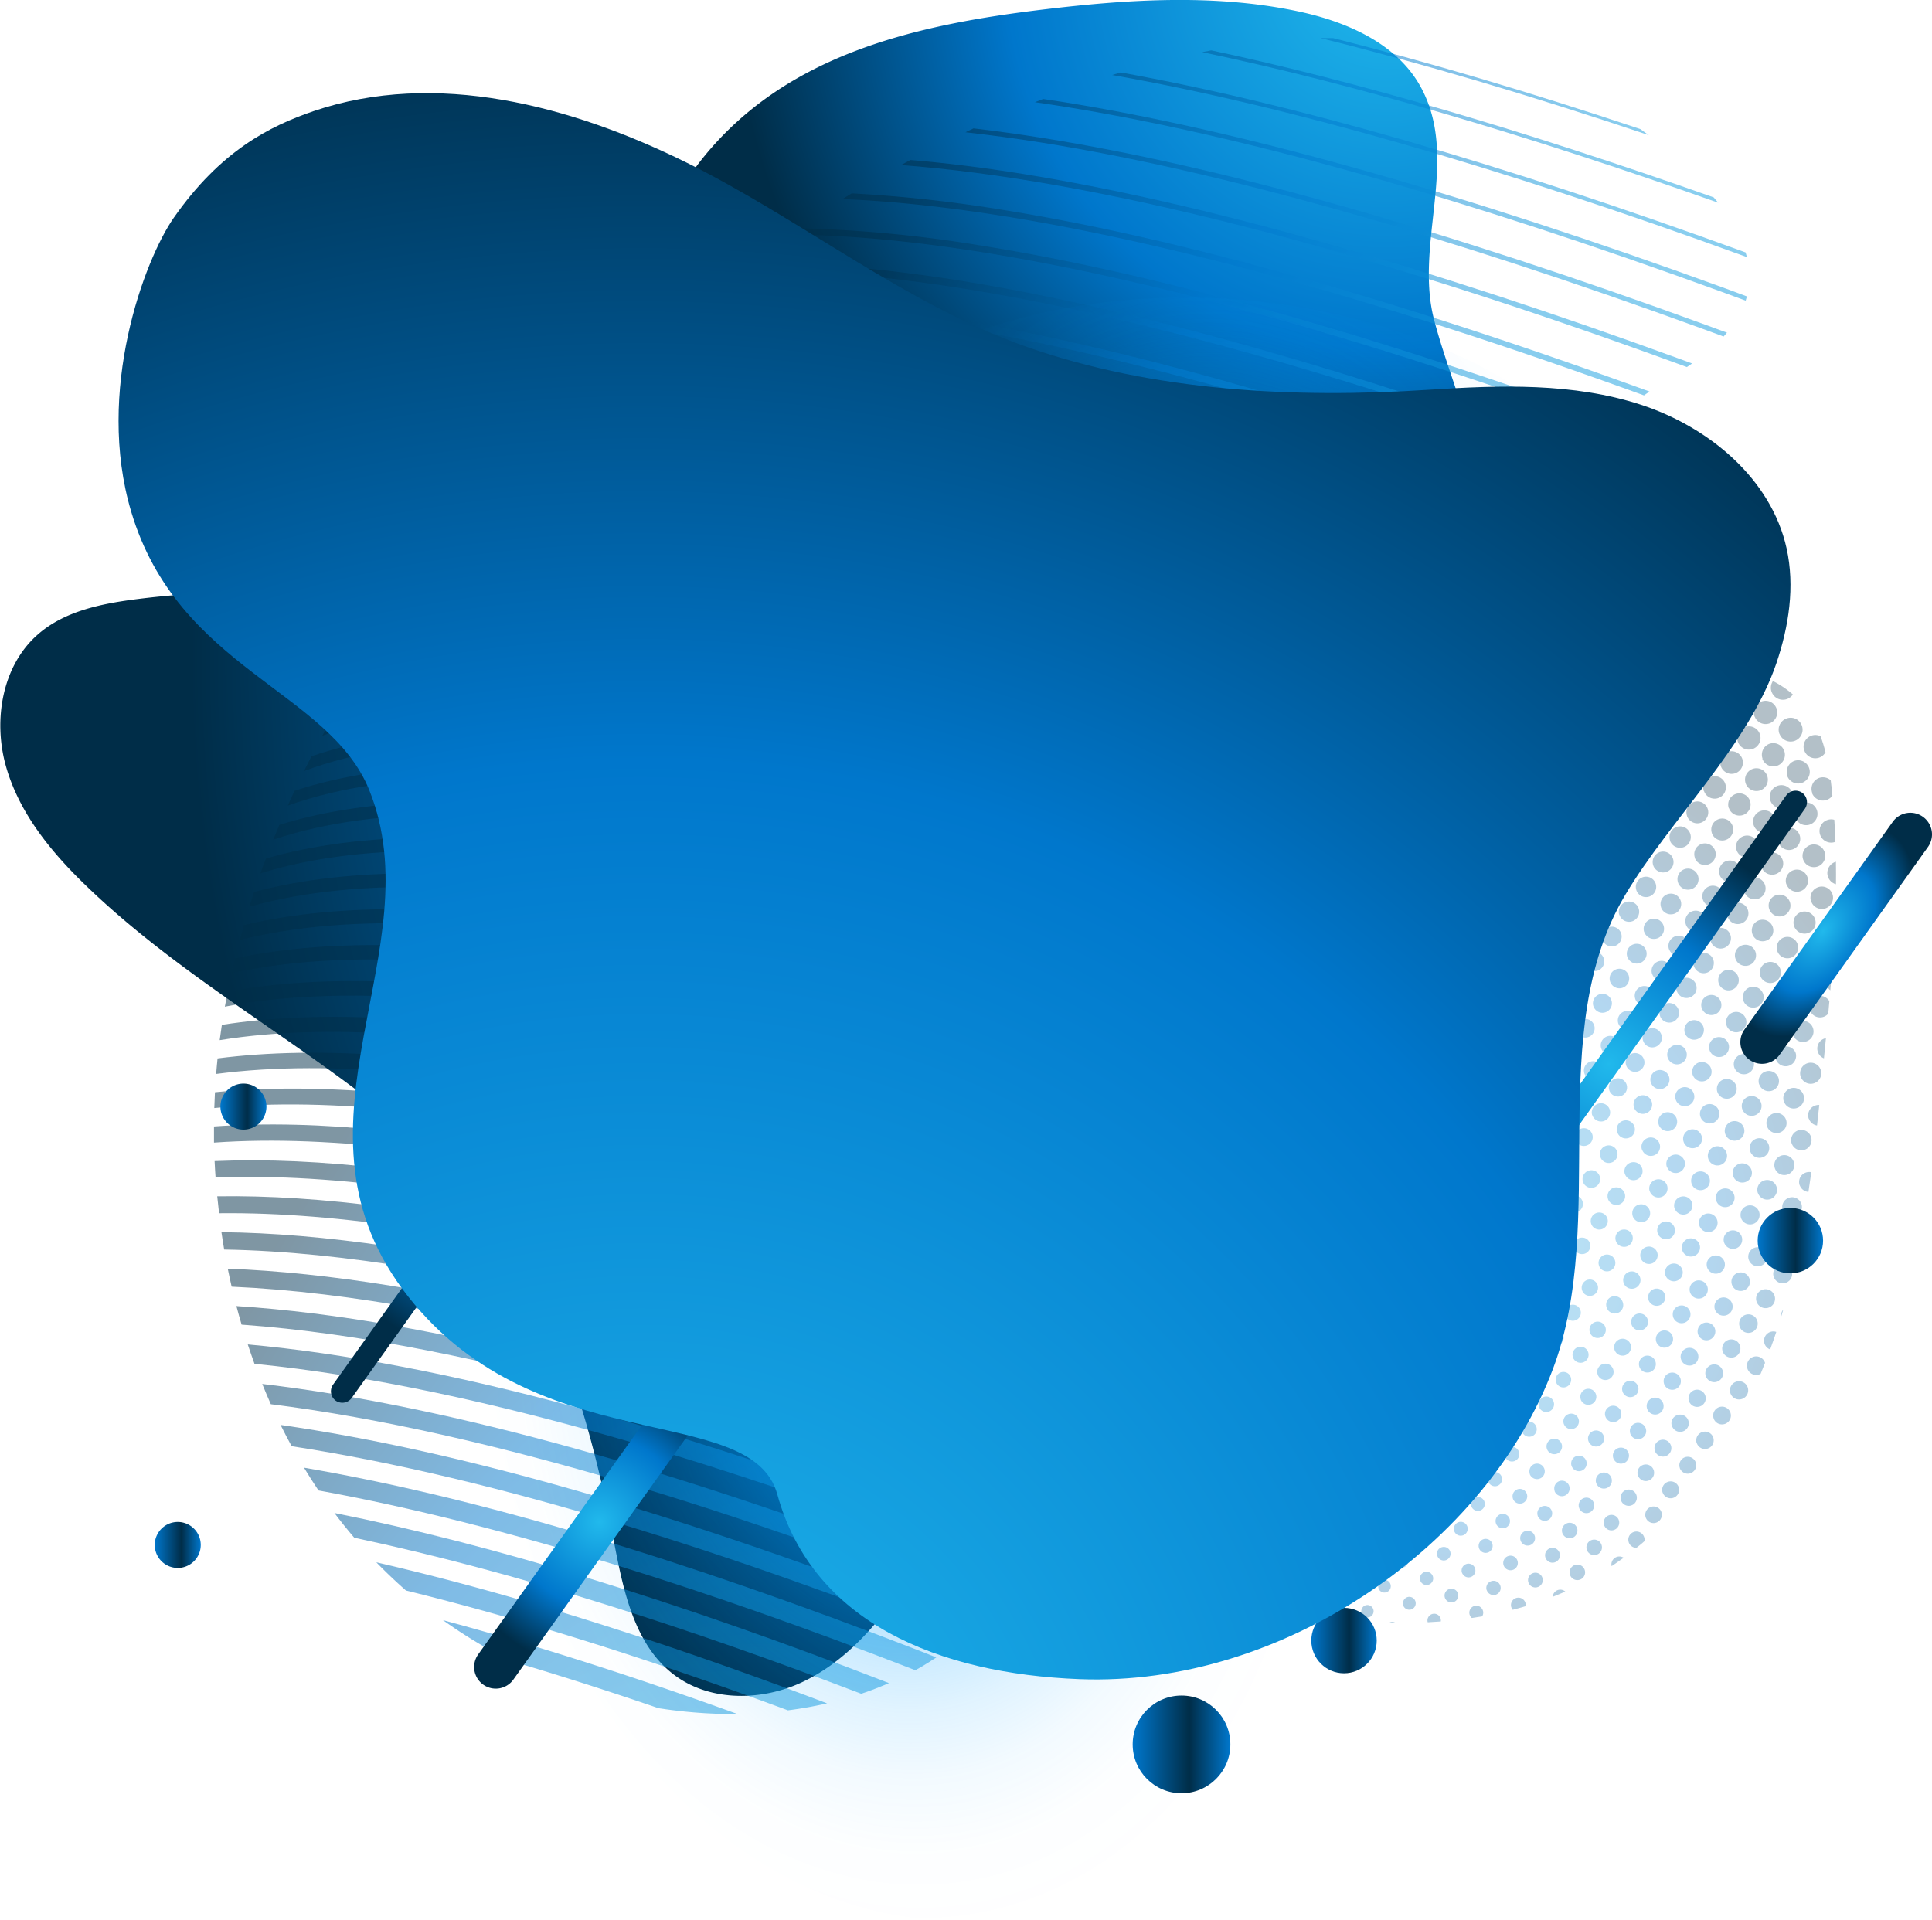 <svg xmlns="http://www.w3.org/2000/svg" xmlns:xlink="http://www.w3.org/1999/xlink" viewBox="0 0 497.93 494.97"><defs><style>.cls-1{fill:none;}.cls-2{isolation:isolate;}.cls-3{clip-path:url(#clip-path);}.cls-4{fill:url(#New_Gradient_Swatch);}.cls-5{opacity:0.3;}.cls-6{clip-path:url(#clip-path-2);}.cls-7{fill:url(#New_Gradient_Swatch-2);}.cls-8{fill:url(#New_Gradient_Swatch-3);}.cls-9{opacity:0.5;}.cls-10{fill:url(#New_Gradient_Swatch-4);}.cls-11{fill:url(#New_Gradient_Swatch-5);}.cls-12{fill:url(#New_Gradient_Swatch-6);}.cls-13{fill:url(#New_Gradient_Swatch-7);}.cls-14{fill:url(#New_Gradient_Swatch-8);}.cls-15{fill:url(#New_Gradient_Swatch-9);}.cls-16{fill:url(#New_Gradient_Swatch-10);}.cls-17{fill:url(#New_Gradient_Swatch-11);}.cls-18{fill:url(#New_Gradient_Swatch-12);}.cls-19{fill:url(#New_Gradient_Swatch-13);}.cls-20{fill:url(#New_Gradient_Swatch-14);}.cls-21{fill:url(#New_Gradient_Swatch-15);}.cls-22{fill:url(#New_Gradient_Swatch-16);}.cls-23{fill:url(#New_Gradient_Swatch-17);}.cls-24{fill:url(#New_Gradient_Swatch-18);}.cls-25{fill:url(#New_Gradient_Swatch-19);}.cls-26{fill:url(#New_Gradient_Swatch-20);}.cls-27{fill:url(#New_Gradient_Swatch-21);}.cls-28{fill:url(#New_Gradient_Swatch-22);}.cls-29{fill:url(#New_Gradient_Swatch-23);}.cls-30{fill:url(#New_Gradient_Swatch-24);}.cls-31{fill:url(#New_Gradient_Swatch-25);}.cls-32{fill:url(#New_Gradient_Swatch-26);}.cls-33{fill:url(#New_Gradient_Swatch-27);}.cls-34{fill:url(#New_Gradient_Swatch-28);}.cls-35{fill:url(#New_Gradient_Swatch-29);}.cls-36{fill:url(#New_Gradient_Swatch-30);}.cls-37{fill:url(#New_Gradient_Swatch-31);}.cls-38{fill:url(#New_Gradient_Swatch-32);}.cls-39{fill:url(#New_Gradient_Swatch-33);}.cls-40{fill:url(#New_Gradient_Swatch-34);}.cls-41{fill:url(#New_Gradient_Swatch-35);}.cls-42{fill:url(#New_Gradient_Swatch-36);}.cls-43{fill:url(#New_Gradient_Swatch-37);}.cls-44{fill:url(#New_Gradient_Swatch-38);}.cls-45{fill:url(#New_Gradient_Swatch-39);}.cls-46{fill:url(#New_Gradient_Swatch-40);}.cls-47{fill:url(#New_Gradient_Swatch-41);}.cls-48{fill:url(#New_Gradient_Swatch-42);}.cls-49{fill:url(#New_Gradient_Swatch-43);}.cls-50{fill:url(#New_Gradient_Swatch-44);}.cls-51{fill:url(#New_Gradient_Swatch-45);}.cls-52{fill:url(#New_Gradient_Swatch-46);}.cls-53{fill:url(#New_Gradient_Swatch-47);}.cls-54{fill:url(#New_Gradient_Swatch-48);}.cls-55{mix-blend-mode:multiply;}.cls-56{fill:url(#radial-gradient);}.cls-57{fill:url(#radial-gradient-2);}.cls-58{fill:url(#New_Gradient_Swatch-49);}.cls-59{fill:url(#New_Gradient_Swatch-50);}.cls-60{fill:url(#linear-gradient);}.cls-61{fill:url(#linear-gradient-2);}.cls-62{fill:url(#linear-gradient-3);}.cls-63{fill:url(#linear-gradient-4);}.cls-64{fill:url(#linear-gradient-5);}.cls-65{fill:url(#New_Gradient_Swatch-51);}.cls-66{fill:url(#New_Gradient_Swatch-52);}.cls-67{fill:url(#New_Gradient_Swatch-53);}</style><clipPath id="clip-path" transform="translate(-0.01 -3.81)"><rect class="cls-1" width="500" height="500"/></clipPath><radialGradient id="New_Gradient_Swatch" cx="3740.51" cy="-1963.84" r="168.72" gradientTransform="translate(4214.73 1718.75) rotate(-128.23)" gradientUnits="userSpaceOnUse"><stop offset="0" stop-color="#21b9ec"/><stop offset="0.58" stop-color="#07c"/><stop offset="1" stop-color="#002d48"/></radialGradient><clipPath id="clip-path-2" transform="translate(-0.01 -3.81)"><path class="cls-1" d="M316.24,292.48c-20.84,11.94-44.95,17.57-69.11,21.4-11.46,1.82-24.09,4-31.43,13-6.66,8.15-7,20.22-2.86,29.92s11.94,17.34,20.39,23.62c19.66,14.64,43.14,23.14,66.6,30.23,17.76,5.38,35.87,10.09,54.4,11.23s37.61-1.49,54-10.11c28.49-14.94,45.37-45.85,53.2-77,5.16-20.56,7.07-41.74,9.12-62.79s3.75-41,1.8-62.28c-.77-8.46-2.15-17.36-7.5-24-7-8.68-19.69-11.28-30.55-8.67s-20.17,9.56-28.24,17.29c-24.9,23.85-41.54,54.75-65.52,79.44A109.38,109.38,0,0,1,316.24,292.48Z"/></clipPath><radialGradient id="New_Gradient_Swatch-2" cx="-481.5" cy="1200.46" r="136.88" gradientTransform="matrix(0.94, -0.33, -0.33, -0.94, 1209.88, 1290.5)" xlink:href="#New_Gradient_Swatch"/><radialGradient id="New_Gradient_Swatch-3" cx="573.75" cy="-1162.73" r="347.79" gradientTransform="matrix(0.91, 0.41, 0.41, -0.91, 350.93, -1118.72)" xlink:href="#New_Gradient_Swatch"/><radialGradient id="New_Gradient_Swatch-4" cx="3385.6" cy="2444.13" r="187.23" gradientTransform="matrix(-0.49, -0.87, -0.87, 0.49, 3968.59, 2248.48)" xlink:href="#New_Gradient_Swatch"/><radialGradient id="New_Gradient_Swatch-5" cx="3391.04" cy="2434.59" r="187.19" gradientTransform="matrix(-0.49, -0.87, -0.87, 0.49, 3968.59, 2248.48)" xlink:href="#New_Gradient_Swatch"/><radialGradient id="New_Gradient_Swatch-6" cx="3396.49" cy="2425.05" r="187.16" gradientTransform="matrix(-0.49, -0.87, -0.87, 0.49, 3968.59, 2248.48)" xlink:href="#New_Gradient_Swatch"/><radialGradient id="New_Gradient_Swatch-7" cx="3401.93" cy="2415.51" r="187.12" gradientTransform="matrix(-0.49, -0.87, -0.87, 0.49, 3968.59, 2248.48)" xlink:href="#New_Gradient_Swatch"/><radialGradient id="New_Gradient_Swatch-8" cx="3407.37" cy="2405.97" r="187.09" gradientTransform="matrix(-0.49, -0.87, -0.87, 0.49, 3968.59, 2248.48)" xlink:href="#New_Gradient_Swatch"/><radialGradient id="New_Gradient_Swatch-9" cx="3412.81" cy="2396.43" r="187.05" gradientTransform="matrix(-0.49, -0.87, -0.87, 0.49, 3968.59, 2248.48)" xlink:href="#New_Gradient_Swatch"/><radialGradient id="New_Gradient_Swatch-10" cx="3418.26" cy="2386.88" r="187.02" gradientTransform="matrix(-0.49, -0.87, -0.87, 0.49, 3968.59, 2248.48)" xlink:href="#New_Gradient_Swatch"/><radialGradient id="New_Gradient_Swatch-11" cx="3423.7" cy="2377.34" r="186.98" gradientTransform="matrix(-0.49, -0.87, -0.87, 0.49, 3968.59, 2248.48)" xlink:href="#New_Gradient_Swatch"/><radialGradient id="New_Gradient_Swatch-12" cx="3429.15" cy="2367.8" r="186.95" gradientTransform="matrix(-0.49, -0.87, -0.87, 0.49, 3968.59, 2248.48)" xlink:href="#New_Gradient_Swatch"/><radialGradient id="New_Gradient_Swatch-13" cx="3434.59" cy="2358.26" r="186.91" gradientTransform="matrix(-0.49, -0.87, -0.87, 0.49, 3968.59, 2248.48)" xlink:href="#New_Gradient_Swatch"/><radialGradient id="New_Gradient_Swatch-14" cx="3440.03" cy="2348.72" r="186.88" gradientTransform="matrix(-0.49, -0.87, -0.87, 0.49, 3968.59, 2248.48)" xlink:href="#New_Gradient_Swatch"/><radialGradient id="New_Gradient_Swatch-15" cx="3445.47" cy="2339.18" r="186.84" gradientTransform="matrix(-0.49, -0.87, -0.87, 0.49, 3968.59, 2248.48)" xlink:href="#New_Gradient_Swatch"/><radialGradient id="New_Gradient_Swatch-16" cx="3450.92" cy="2329.64" r="186.81" gradientTransform="matrix(-0.49, -0.87, -0.87, 0.49, 3968.59, 2248.48)" xlink:href="#New_Gradient_Swatch"/><radialGradient id="New_Gradient_Swatch-17" cx="3456.36" cy="2320.09" r="186.77" gradientTransform="matrix(-0.49, -0.87, -0.87, 0.49, 3968.59, 2248.48)" xlink:href="#New_Gradient_Swatch"/><radialGradient id="New_Gradient_Swatch-18" cx="3461.81" cy="2310.55" r="186.74" gradientTransform="matrix(-0.49, -0.87, -0.87, 0.49, 3968.59, 2248.48)" xlink:href="#New_Gradient_Swatch"/><radialGradient id="New_Gradient_Swatch-19" cx="3467.25" cy="2301.01" r="186.71" gradientTransform="matrix(-0.49, -0.87, -0.87, 0.49, 3968.59, 2248.48)" xlink:href="#New_Gradient_Swatch"/><radialGradient id="New_Gradient_Swatch-20" cx="3472.69" cy="2291.47" r="186.67" gradientTransform="matrix(-0.49, -0.87, -0.87, 0.49, 3968.59, 2248.48)" xlink:href="#New_Gradient_Swatch"/><radialGradient id="New_Gradient_Swatch-21" cx="3478.14" cy="2281.93" r="186.64" gradientTransform="matrix(-0.49, -0.87, -0.87, 0.49, 3968.59, 2248.48)" xlink:href="#New_Gradient_Swatch"/><radialGradient id="New_Gradient_Swatch-22" cx="3483.58" cy="2272.39" r="186.6" gradientTransform="matrix(-0.49, -0.87, -0.87, 0.49, 3968.59, 2248.48)" xlink:href="#New_Gradient_Swatch"/><radialGradient id="New_Gradient_Swatch-23" cx="3489.03" cy="2262.84" r="186.57" gradientTransform="matrix(-0.49, -0.87, -0.87, 0.49, 3968.59, 2248.48)" xlink:href="#New_Gradient_Swatch"/><radialGradient id="New_Gradient_Swatch-24" cx="3494.47" cy="2253.3" r="186.53" gradientTransform="matrix(-0.49, -0.87, -0.87, 0.49, 3968.59, 2248.48)" xlink:href="#New_Gradient_Swatch"/><radialGradient id="New_Gradient_Swatch-25" cx="3499.91" cy="2243.76" r="186.5" gradientTransform="matrix(-0.49, -0.87, -0.87, 0.49, 3968.59, 2248.48)" xlink:href="#New_Gradient_Swatch"/><radialGradient id="New_Gradient_Swatch-26" cx="3505.36" cy="2234.22" r="186.46" gradientTransform="matrix(-0.49, -0.87, -0.87, 0.49, 3968.59, 2248.48)" xlink:href="#New_Gradient_Swatch"/><radialGradient id="New_Gradient_Swatch-27" cx="3510.8" cy="2224.68" r="186.43" gradientTransform="matrix(-0.49, -0.87, -0.87, 0.49, 3968.59, 2248.48)" xlink:href="#New_Gradient_Swatch"/><radialGradient id="New_Gradient_Swatch-28" cx="3516.25" cy="2215.14" r="186.39" gradientTransform="matrix(-0.49, -0.87, -0.87, 0.49, 3968.59, 2248.48)" xlink:href="#New_Gradient_Swatch"/><radialGradient id="New_Gradient_Swatch-29" cx="3521.69" cy="2205.59" r="186.36" gradientTransform="matrix(-0.49, -0.87, -0.87, 0.49, 3968.59, 2248.48)" xlink:href="#New_Gradient_Swatch"/><radialGradient id="New_Gradient_Swatch-30" cx="3527.14" cy="2196.05" r="186.32" gradientTransform="matrix(-0.49, -0.87, -0.87, 0.49, 3968.59, 2248.48)" xlink:href="#New_Gradient_Swatch"/><radialGradient id="New_Gradient_Swatch-31" cx="3532.58" cy="2186.51" r="186.29" gradientTransform="matrix(-0.49, -0.87, -0.87, 0.49, 3968.59, 2248.48)" xlink:href="#New_Gradient_Swatch"/><radialGradient id="New_Gradient_Swatch-32" cx="3538.03" cy="2176.97" r="186.26" gradientTransform="matrix(-0.49, -0.87, -0.87, 0.49, 3968.59, 2248.48)" xlink:href="#New_Gradient_Swatch"/><radialGradient id="New_Gradient_Swatch-33" cx="3543.47" cy="2167.43" r="186.22" gradientTransform="matrix(-0.49, -0.87, -0.87, 0.49, 3968.59, 2248.48)" xlink:href="#New_Gradient_Swatch"/><radialGradient id="New_Gradient_Swatch-34" cx="3548.92" cy="2157.88" r="186.19" gradientTransform="matrix(-0.49, -0.87, -0.87, 0.49, 3968.59, 2248.48)" xlink:href="#New_Gradient_Swatch"/><radialGradient id="New_Gradient_Swatch-35" cx="3554.36" cy="2148.34" r="186.15" gradientTransform="matrix(-0.49, -0.87, -0.87, 0.49, 3968.59, 2248.48)" xlink:href="#New_Gradient_Swatch"/><radialGradient id="New_Gradient_Swatch-36" cx="3559.81" cy="2138.8" r="186.12" gradientTransform="matrix(-0.49, -0.87, -0.87, 0.49, 3968.59, 2248.48)" xlink:href="#New_Gradient_Swatch"/><radialGradient id="New_Gradient_Swatch-37" cx="3565.25" cy="2129.26" r="186.08" gradientTransform="matrix(-0.49, -0.87, -0.87, 0.49, 3968.59, 2248.48)" xlink:href="#New_Gradient_Swatch"/><radialGradient id="New_Gradient_Swatch-38" cx="3570.7" cy="2119.72" r="186.05" gradientTransform="matrix(-0.49, -0.87, -0.87, 0.49, 3968.59, 2248.48)" xlink:href="#New_Gradient_Swatch"/><radialGradient id="New_Gradient_Swatch-39" cx="3576.14" cy="2110.17" r="186.01" gradientTransform="matrix(-0.49, -0.87, -0.87, 0.49, 3968.59, 2248.48)" xlink:href="#New_Gradient_Swatch"/><radialGradient id="New_Gradient_Swatch-40" cx="3581.59" cy="2100.63" r="185.98" gradientTransform="matrix(-0.49, -0.87, -0.87, 0.49, 3968.59, 2248.48)" xlink:href="#New_Gradient_Swatch"/><radialGradient id="New_Gradient_Swatch-41" cx="3587.02" cy="2091.09" r="185.94" gradientTransform="matrix(-0.49, -0.87, -0.87, 0.49, 3968.59, 2248.48)" xlink:href="#New_Gradient_Swatch"/><radialGradient id="New_Gradient_Swatch-42" cx="3592.46" cy="2081.55" r="185.9" gradientTransform="matrix(-0.49, -0.87, -0.87, 0.49, 3968.59, 2248.48)" xlink:href="#New_Gradient_Swatch"/><radialGradient id="New_Gradient_Swatch-43" cx="3597.91" cy="2072" r="185.87" gradientTransform="matrix(-0.49, -0.87, -0.87, 0.49, 3968.59, 2248.48)" xlink:href="#New_Gradient_Swatch"/><radialGradient id="New_Gradient_Swatch-44" cx="3603.36" cy="2062.46" r="185.83" gradientTransform="matrix(-0.49, -0.87, -0.87, 0.49, 3968.59, 2248.48)" xlink:href="#New_Gradient_Swatch"/><radialGradient id="New_Gradient_Swatch-45" cx="3608.8" cy="2052.92" r="185.8" gradientTransform="matrix(-0.49, -0.87, -0.87, 0.49, 3968.59, 2248.48)" xlink:href="#New_Gradient_Swatch"/><radialGradient id="New_Gradient_Swatch-46" cx="3614.25" cy="2043.38" r="185.76" gradientTransform="matrix(-0.49, -0.87, -0.87, 0.49, 3968.59, 2248.48)" xlink:href="#New_Gradient_Swatch"/><radialGradient id="New_Gradient_Swatch-47" cx="3619.69" cy="2033.83" r="185.73" gradientTransform="matrix(-0.49, -0.87, -0.87, 0.49, 3968.59, 2248.48)" xlink:href="#New_Gradient_Swatch"/><radialGradient id="New_Gradient_Swatch-48" cx="3625.14" cy="2024.29" r="185.7" gradientTransform="matrix(-0.49, -0.87, -0.87, 0.49, 3968.59, 2248.48)" xlink:href="#New_Gradient_Swatch"/><radialGradient id="radial-gradient" cx="2544.18" cy="-2084.85" r="194.61" gradientTransform="matrix(0, -0.75, 0.57, 0, 1417.27, 2264.14)" gradientUnits="userSpaceOnUse"><stop offset="0" stop-color="#009dff"/><stop offset="0.05" stop-color="#009dff" stop-opacity="0.89"/><stop offset="0.15" stop-color="#009dff" stop-opacity="0.68"/><stop offset="0.26" stop-color="#009dff" stop-opacity="0.5"/><stop offset="0.37" stop-color="#009dff" stop-opacity="0.35"/><stop offset="0.48" stop-color="#009dff" stop-opacity="0.22"/><stop offset="0.6" stop-color="#009dff" stop-opacity="0.12"/><stop offset="0.72" stop-color="#009dff" stop-opacity="0.05"/><stop offset="0.85" stop-color="#009dff" stop-opacity="0.01"/><stop offset="1" stop-color="#009dff" stop-opacity="0"/></radialGradient><radialGradient id="radial-gradient-2" cx="311.44" cy="160.76" r="101.85" gradientTransform="translate(452.8 -159.95) rotate(86.49)" gradientUnits="userSpaceOnUse"><stop offset="0" stop-color="#07c"/><stop offset="0.04" stop-color="#007ad0" stop-opacity="0.92"/><stop offset="0.17" stop-color="#0083dc" stop-opacity="0.68"/><stop offset="0.3" stop-color="#008be7" stop-opacity="0.47"/><stop offset="0.44" stop-color="#0092f0" stop-opacity="0.3"/><stop offset="0.57" stop-color="#0097f6" stop-opacity="0.17"/><stop offset="0.71" stop-color="#009afb" stop-opacity="0.07"/><stop offset="0.85" stop-color="#009cfe" stop-opacity="0.02"/><stop offset="1" stop-color="#009dff" stop-opacity="0"/></radialGradient><radialGradient id="New_Gradient_Swatch-49" cx="154.47" cy="396.14" r="37.99" gradientTransform="matrix(1, 0, 0, 1, 0, 0)" xlink:href="#New_Gradient_Swatch"/><radialGradient id="New_Gradient_Swatch-50" cx="-465.89" cy="-424.49" r="30.87" gradientTransform="matrix(0.73, -0.19, -0.19, 0.86, 729.31, 520.38)" xlink:href="#New_Gradient_Swatch"/><linearGradient id="linear-gradient" x1="291.92" y1="449.67" x2="317.1" y2="449.67" gradientUnits="userSpaceOnUse"><stop offset="0" stop-color="#07c"/><stop offset="0.58" stop-color="#002d48"/><stop offset="1" stop-color="#07c"/></linearGradient><linearGradient id="linear-gradient-2" x1="39.89" y1="402.07" x2="51.74" y2="402.07" xlink:href="#linear-gradient"/><linearGradient id="linear-gradient-3" x1="56.82" y1="289.04" x2="68.67" y2="289.04" xlink:href="#linear-gradient"/><linearGradient id="linear-gradient-4" x1="337.96" y1="422.91" x2="354.83" y2="422.91" xlink:href="#linear-gradient"/><linearGradient id="linear-gradient-5" x1="453" y1="319.82" x2="469.86" y2="319.82" xlink:href="#linear-gradient"/><radialGradient id="New_Gradient_Swatch-51" cx="414.58" cy="278.05" r="61.56" gradientTransform="matrix(1, 0, 0, 1, 0, 0)" xlink:href="#New_Gradient_Swatch"/><radialGradient id="New_Gradient_Swatch-52" cx="136.43" cy="294.97" r="61.56" gradientTransform="matrix(1, 0, 0, 1, 0, 0)" xlink:href="#New_Gradient_Swatch"/><radialGradient id="New_Gradient_Swatch-53" cx="1299.89" cy="1853.44" r="479.76" gradientTransform="matrix(0.65, 0.76, -0.76, 0.65, 728.82, -1714.52)" xlink:href="#New_Gradient_Swatch"/></defs><title>Asset 5</title><g class="cls-2"><g id="Layer_2" data-name="Layer 2"><g id="_ÎÓÈ_1" data-name="—ÎÓÈ_1"><g class="cls-3"><path class="cls-4" d="M340.72,166.86c6.09,2.31,12.57,3.17,18.8,1.45,12.3-3.39,20.18-16.16,21.6-28.84,2.07-18.6-6.9-35.67-11.49-53.18-5.18-19.74,6.73-41.62-3.52-60.17-6.32-11.43-19.7-17-32.49-19.57-21.13-4.3-43-2.88-64.39-.32-32.75,3.92-66.24,11.29-88,38.22-4.74,5.87-8.9,13-8.22,20.49.78,8.57,7.85,15.51,15.83,18.75s16.79,3.48,25.4,3.75c17.58.57,35.82,1.64,51.36,9.91,26.27,14,38.85,45.07,62.84,62.7A52.55,52.55,0,0,0,340.72,166.86Z" transform="translate(-0.01 -3.81)"/><g class="cls-5"><g class="cls-6"><path class="cls-7" d="M471.29,187a3.1,3.1,0,1,1-1.89,4A3.1,3.1,0,0,1,471.29,187Zm-14.69-4.87a3.09,3.09,0,1,0,1.88-3.93A3.08,3.08,0,0,0,456.6,182.17Zm-6.39-4.41a3.07,3.07,0,1,0,1.87-3.91A3.06,3.06,0,0,0,450.21,177.76Zm-6.45-4.4a3.11,3.11,0,1,0,1.89-4A3.1,3.1,0,0,0,443.76,173.36Zm21.29,24a3,3,0,1,0,1.85-3.88A3,3,0,0,0,465.05,197.39Zm-6.43-4.4a3.07,3.07,0,1,0,1.87-3.91A3.06,3.06,0,0,0,458.62,193Zm-6.39-4.42a3,3,0,1,0,1.86-3.88A3,3,0,0,0,452.23,188.57Zm-6.43-4.4a3.07,3.07,0,1,0,1.87-3.91A3.06,3.06,0,0,0,445.8,184.17Zm-6.37-4.43a3,3,0,1,0,1.84-3.85A3,3,0,0,0,439.43,179.74ZM433,175.32a3,3,0,1,0,1.83-3.82A3,3,0,0,0,433,175.32Zm34,32.88a3,3,0,1,0,1.84-3.85A3,3,0,0,0,467.07,208.2Zm-6.39-4.42a3,3,0,1,0,1.83-3.82A3,3,0,0,0,460.68,203.78Zm-6.41-4.41a3,3,0,1,0,1.83-3.82A3,3,0,0,0,454.27,199.37ZM447.9,195a3,3,0,1,0,1.8-3.77A3,3,0,0,0,447.9,195Zm-6.45-4.4a3,3,0,1,0,1.83-3.82A3,3,0,0,0,441.45,190.55Zm-6.39-4.41a3,3,0,1,0,1.82-3.8A3,3,0,0,0,435.06,186.14Zm-6.43-4.41a3,3,0,1,0,1.83-3.82A3,3,0,0,0,428.63,181.73Zm-6.37-4.42a3,3,0,1,0,1.81-3.77A3,3,0,0,0,422.26,177.31Zm53.26,46.1a3,3,0,1,0,1.81-3.79A3,3,0,0,0,475.52,223.41ZM469.11,219a3,3,0,1,0,1.81-3.79A3,3,0,0,0,469.11,219Zm-6.37-4.42a2.93,2.93,0,1,0,1.79-3.74A2.94,2.94,0,0,0,462.74,214.58Zm-6.45-4.39a3,3,0,1,0,1.82-3.8A3,3,0,0,0,456.29,210.19Zm-6.37-4.43a2.94,2.94,0,1,0,1.79-3.74A2.94,2.94,0,0,0,449.92,205.76Zm-6.39-4.42a2.92,2.92,0,1,0,1.78-3.71A2.91,2.91,0,0,0,443.53,201.34Zm-6.41-4.41a2.92,2.92,0,1,0,1.78-3.71A2.91,2.91,0,0,0,437.12,196.93Zm-6.38-4.41a2.89,2.89,0,1,0,1.76-3.69A2.89,2.89,0,0,0,430.74,192.52Zm-6.46-4.4a2.94,2.94,0,1,0,1.79-3.74A2.94,2.94,0,0,0,424.28,188.12Zm-6.38-4.42a2.91,2.91,0,1,0,1.77-3.71A2.9,2.9,0,0,0,417.9,183.7Zm53.23,46.12a3,3,0,1,0,1.8-3.78A3,3,0,0,0,471.13,229.82Zm-6.39-4.42a2.93,2.93,0,1,0,1.79-3.74A2.94,2.94,0,0,0,464.74,225.4ZM458.37,221a2.89,2.89,0,1,0,1.76-3.69A2.9,2.9,0,0,0,458.37,221ZM452,216.57a2.89,2.89,0,1,0,1.76-3.69A2.9,2.9,0,0,0,452,216.57Zm-6.39-4.42a2.87,2.87,0,1,0,1.75-3.66A2.88,2.88,0,0,0,445.57,212.15Zm-6.43-4.4a2.9,2.9,0,1,0,1.77-3.69A2.9,2.9,0,0,0,439.14,207.75Zm-6.39-4.42a2.87,2.87,0,1,0,1.75-3.66A2.88,2.88,0,0,0,432.75,203.33Zm-6.42-4.4a2.89,2.89,0,1,0,1.76-3.69A2.89,2.89,0,0,0,426.33,198.93ZM420,194.5a2.85,2.85,0,1,0,1.73-3.63A2.84,2.84,0,0,0,420,194.5Zm-6.39-4.41a2.83,2.83,0,1,0,1.72-3.61A2.82,2.82,0,0,0,413.57,190.09Zm-6.43-4.41a2.85,2.85,0,1,0,1.73-3.63A2.84,2.84,0,0,0,407.14,185.68Zm66.05,54.93a2.89,2.89,0,1,0,1.76-3.68A2.89,2.89,0,0,0,473.19,240.61Zm-6.41-4.41a2.89,2.89,0,1,0,1.76-3.68A2.9,2.9,0,0,0,466.78,236.2Zm-6.37-4.42a2.85,2.85,0,1,0,1.74-3.63A2.86,2.86,0,0,0,460.41,231.78Zm-6.43-4.4a2.87,2.87,0,1,0,1.75-3.66A2.88,2.88,0,0,0,454,227.38ZM447.59,223a2.85,2.85,0,1,0,1.74-3.63A2.87,2.87,0,0,0,447.59,223Zm-6.39-4.42a2.83,2.83,0,1,0,1.73-3.6A2.83,2.83,0,0,0,441.2,218.54Zm-6.4-4.41a2.82,2.82,0,1,0,1.72-3.6A2.82,2.82,0,0,0,434.8,214.13Zm-6.37-4.42a2.78,2.78,0,1,0,1.69-3.55A2.78,2.78,0,0,0,428.43,209.71Zm-6.45-4.4a2.83,2.83,0,1,0,1.72-3.6A2.82,2.82,0,0,0,422,205.31Zm-6.39-4.41a2.81,2.81,0,1,0,1.71-3.58A2.81,2.81,0,0,0,415.59,200.9Zm-6.43-4.41a2.83,2.83,0,1,0,1.72-3.6A2.82,2.82,0,0,0,409.16,196.49Zm-6.37-4.42a2.78,2.78,0,1,0,1.7-3.55A2.78,2.78,0,0,0,402.79,192.07Zm72.44,59.35a2.85,2.85,0,1,0,1.74-3.63A2.85,2.85,0,0,0,475.23,251.42ZM468.8,247a2.87,2.87,0,1,0,1.75-3.66A2.88,2.88,0,0,0,468.8,247Zm-6.39-4.42a2.85,2.85,0,1,0,1.74-3.63A2.86,2.86,0,0,0,462.41,242.6ZM456,238.18a2.81,2.81,0,1,0,1.71-3.58A2.8,2.8,0,0,0,456,238.18Zm-6.41-4.41a2.81,2.81,0,1,0,1.71-3.58A2.8,2.8,0,0,0,449.63,233.77Zm-6.38-4.42a2.78,2.78,0,1,0,1.69-3.55A2.77,2.77,0,0,0,443.25,229.35Zm-6.41-4.41a2.78,2.78,0,1,0,1.69-3.55A2.77,2.77,0,0,0,436.84,224.94Zm-6.39-4.42a2.76,2.76,0,1,0,1.68-3.52A2.75,2.75,0,0,0,430.45,220.52Zm-6.39-4.42a2.74,2.74,0,1,0,1.67-3.49A2.73,2.73,0,0,0,424.06,216.1Zm-6.41-4.4a2.74,2.74,0,1,0,1.67-3.5A2.74,2.74,0,0,0,417.65,211.7Zm-6.39-4.42a2.72,2.72,0,1,0,1.66-3.47A2.71,2.71,0,0,0,411.26,207.28Zm-6.45-4.4a2.76,2.76,0,1,0,1.68-3.52A2.77,2.77,0,0,0,404.81,202.88Zm-6.39-4.41a2.74,2.74,0,1,0,1.67-3.5A2.75,2.75,0,0,0,398.42,198.47Zm72.44,59.34a2.81,2.81,0,1,0,1.71-3.57A2.8,2.8,0,0,0,470.86,257.81Zm-6.41-4.41a2.81,2.81,0,1,0,1.71-3.57A2.8,2.8,0,0,0,464.45,253.4ZM458.08,249a2.76,2.76,0,1,0,1.69-3.52A2.76,2.76,0,0,0,458.08,249Zm-6.43-4.4a2.78,2.78,0,1,0,1.7-3.55A2.78,2.78,0,0,0,451.65,244.58Zm-6.38-4.42a2.76,2.76,0,1,0,1.68-3.52A2.75,2.75,0,0,0,445.27,240.16Zm-6.37-4.42a2.72,2.72,0,1,0,1.65-3.47A2.72,2.72,0,0,0,438.9,235.74Zm-6.41-4.41a2.72,2.72,0,1,0,1.65-3.47A2.72,2.72,0,0,0,432.49,231.33Zm-6.39-4.42a2.69,2.69,0,1,0,1.64-3.44A2.69,2.69,0,0,0,426.1,226.91Zm-6.43-4.4a2.72,2.72,0,1,0,1.65-3.47A2.72,2.72,0,0,0,419.67,222.51Zm-6.39-4.42a2.69,2.69,0,1,0,1.64-3.44A2.7,2.7,0,0,0,413.28,218.09Zm-6.39-4.42a2.67,2.67,0,1,0,1.63-3.41A2.66,2.66,0,0,0,406.89,213.67Zm-6.41-4.41a2.67,2.67,0,1,0,1.63-3.41A2.66,2.66,0,0,0,400.48,209.26Zm-6.39-4.41a2.65,2.65,0,1,0,1.62-3.39A2.66,2.66,0,0,0,394.09,204.85Zm78.79,63.78a2.78,2.78,0,1,0,1.7-3.56A2.78,2.78,0,0,0,472.88,268.63Zm-6.41-4.41a2.78,2.78,0,1,0,1.7-3.56A2.79,2.79,0,0,0,466.47,264.22Zm-6.39-4.42a2.76,2.76,0,1,0,1.69-3.52A2.76,2.76,0,0,0,460.08,259.8Zm-6.37-4.42a2.72,2.72,0,1,0,1.66-3.47A2.73,2.73,0,0,0,453.71,255.38Zm-6.4-4.41A2.72,2.72,0,1,0,449,247.5,2.71,2.71,0,0,0,447.31,251Zm-6.37-4.43a2.67,2.67,0,1,0,1.63-3.41A2.68,2.68,0,0,0,440.94,246.54Zm-6.43-4.4a2.69,2.69,0,1,0,1.64-3.44A2.69,2.69,0,0,0,434.51,242.14Zm-6.39-4.42a2.67,2.67,0,1,0,1.63-3.41A2.68,2.68,0,0,0,428.12,237.72Zm-6.37-4.42a2.63,2.63,0,1,0,1.6-3.36A2.63,2.63,0,0,0,421.75,233.3Zm-6.41-4.41a2.63,2.63,0,1,0,1.6-3.36A2.63,2.63,0,0,0,415.34,228.89ZM409,224.47a2.61,2.61,0,1,0,1.59-3.33A2.61,2.61,0,0,0,409,224.47Zm-6.45-4.39a2.65,2.65,0,1,0,1.62-3.39A2.65,2.65,0,0,0,402.5,220.08Zm-6.39-4.42a2.63,2.63,0,1,0,1.61-3.36A2.63,2.63,0,0,0,396.11,215.66Zm-6.43-4.4a2.66,2.66,0,1,0,1.62-3.39A2.66,2.66,0,0,0,389.68,211.26ZM468.53,275a2.72,2.72,0,1,0,1.66-3.46A2.72,2.72,0,0,0,468.53,275Zm-6.41-4.41a2.72,2.72,0,1,0,1.66-3.46A2.72,2.72,0,0,0,462.12,270.6Zm-6.39-4.41a2.7,2.7,0,1,0,1.65-3.44A2.7,2.7,0,0,0,455.73,266.19Zm-6.4-4.41a2.69,2.69,0,1,0,1.64-3.44A2.69,2.69,0,0,0,449.33,261.78ZM443,257.35a2.65,2.65,0,1,0,1.61-3.38A2.64,2.64,0,0,0,443,257.35Zm-6.39-4.41a2.63,2.63,0,1,0,1.6-3.36A2.63,2.63,0,0,0,436.57,252.94Zm-6.41-4.41a2.63,2.63,0,1,0,1.6-3.36A2.63,2.63,0,0,0,430.16,248.53Zm-6.39-4.42a2.61,2.61,0,1,0,1.59-3.33A2.61,2.61,0,0,0,423.77,244.11Zm-6.41-4.41a2.61,2.61,0,1,0,1.59-3.33A2.61,2.61,0,0,0,417.36,239.7ZM411,235.28a2.59,2.59,0,1,0,1.58-3.3A2.59,2.59,0,0,0,411,235.28Zm-6.39-4.41a2.57,2.57,0,1,0,1.57-3.28A2.57,2.57,0,0,0,404.58,230.87Zm-6.41-4.41a2.57,2.57,0,1,0,1.57-3.28A2.57,2.57,0,0,0,398.17,226.46ZM391.78,222a2.55,2.55,0,1,0,1.55-3.25A2.55,2.55,0,0,0,391.78,222Zm-6.45-4.4a2.59,2.59,0,1,0,1.58-3.3A2.59,2.59,0,0,0,385.33,217.64Zm85.22,68.19a2.7,2.7,0,1,0,1.65-3.45A2.7,2.7,0,0,0,470.55,285.83Zm-6.43-4.41a2.72,2.72,0,1,0,1.66-3.47A2.72,2.72,0,0,0,464.12,281.42ZM457.75,277a2.68,2.68,0,0,0,5.05-1.78,2.68,2.68,0,0,0-5.05,1.78Zm-6.36-4.42a2.63,2.63,0,1,0,1.6-3.36A2.62,2.62,0,0,0,451.39,272.58ZM445,268.17a2.63,2.63,0,1,0,1.6-3.36A2.63,2.63,0,0,0,445,268.17Zm-6.37-4.43a2.59,2.59,0,1,0,1.58-3.3A2.58,2.58,0,0,0,438.61,263.74Zm-6.43-4.4a2.61,2.61,0,1,0,1.59-3.33A2.61,2.61,0,0,0,432.18,259.34Zm-6.37-4.43a2.57,2.57,0,1,0,1.56-3.27A2.57,2.57,0,0,0,425.81,254.91Zm-6.39-4.41a2.55,2.55,0,1,0,1.55-3.25A2.55,2.55,0,0,0,419.42,250.5ZM413,246.09a2.55,2.55,0,1,0,1.55-3.25A2.55,2.55,0,0,0,413,246.09Zm-6.39-4.42a2.52,2.52,0,1,0,1.54-3.22A2.53,2.53,0,0,0,406.62,241.67Zm-6.43-4.4a2.55,2.55,0,1,0,1.55-3.25A2.55,2.55,0,0,0,400.19,237.27Zm-6.39-4.42a2.52,2.52,0,1,0,1.54-3.22A2.53,2.53,0,0,0,393.8,232.85Zm-6.39-4.42a2.5,2.5,0,1,0,1.53-3.19A2.5,2.5,0,0,0,387.41,228.43ZM381,224a2.52,2.52,0,1,0,1.54-3.22A2.53,2.53,0,0,0,381,224Zm-6.36-4.42a2.48,2.48,0,1,0,1.51-3.17A2.47,2.47,0,0,0,374.62,219.61Zm91.56,72.61a2.66,2.66,0,1,0,1.62-3.39A2.66,2.66,0,0,0,466.18,292.22Zm-6.41-4.41a2.66,2.66,0,1,0,1.62-3.38A2.66,2.66,0,0,0,459.77,287.81Zm-6.36-4.42a2.61,2.61,0,1,0,1.59-3.33A2.61,2.61,0,0,0,453.41,283.39ZM447,279a2.61,2.61,0,1,0,1.59-3.33A2.61,2.61,0,0,0,447,279Zm-6.37-4.43a2.57,2.57,0,1,0,1.56-3.27A2.56,2.56,0,0,0,440.63,274.55Zm-6.37-4.42a2.52,2.52,0,1,0,1.54-3.22A2.53,2.53,0,0,0,434.26,270.13Zm-6.41-4.41a2.52,2.52,0,1,0,1.54-3.22A2.53,2.53,0,0,0,427.85,265.72Zm-6.39-4.42a2.5,2.5,0,1,0,1.53-3.19A2.5,2.5,0,0,0,421.46,261.3ZM415,256.9a2.52,2.52,0,1,0,1.54-3.22A2.53,2.53,0,0,0,415,256.9Zm-6.39-4.42a2.5,2.5,0,1,0,1.53-3.19A2.5,2.5,0,0,0,408.64,252.48Zm-6.37-4.42a2.46,2.46,0,1,0,1.5-3.14A2.47,2.47,0,0,0,402.27,248.06Zm-6.45-4.4a2.5,2.5,0,1,0,1.53-3.19A2.5,2.5,0,0,0,395.82,243.66Zm-6.35-4.43a2.44,2.44,0,1,0,1.49-3.11A2.45,2.45,0,0,0,389.47,239.23ZM383,234.84a2.48,2.48,0,1,0,1.52-3.17A2.48,2.48,0,0,0,383,234.84Zm-6.38-4.42a2.46,2.46,0,1,0,1.49-3.14A2.45,2.45,0,0,0,376.64,230.42ZM468.2,303a2.63,2.63,0,1,0,1.61-3.36A2.64,2.64,0,0,0,468.2,303Zm-6.41-4.41a2.63,2.63,0,1,0,1.61-3.36A2.64,2.64,0,0,0,461.79,298.62Zm-6.36-4.42a2.59,2.59,0,1,0,1.57-3.3A2.59,2.59,0,0,0,455.43,294.2Zm-6.37-4.42a2.55,2.55,0,1,0,1.55-3.25A2.55,2.55,0,0,0,449.06,289.78Zm-6.41-4.41a2.55,2.55,0,1,0,1.55-3.25A2.55,2.55,0,0,0,442.65,285.37Zm-6.37-4.43a2.5,2.5,0,1,0,1.52-3.19A2.51,2.51,0,0,0,436.28,280.94Zm-6.43-4.4a2.52,2.52,0,1,0,1.54-3.22A2.53,2.53,0,0,0,429.85,276.54Zm-6.37-4.43A2.48,2.48,0,1,0,425,269,2.49,2.49,0,0,0,423.48,272.11Zm-6.37-4.42a2.44,2.44,0,1,0,1.49-3.11A2.45,2.45,0,0,0,417.11,267.69Zm-6.41-4.41a2.44,2.44,0,1,0,1.49-3.11A2.44,2.44,0,0,0,410.7,263.28Zm-6.39-4.42a2.42,2.42,0,1,0,1.48-3.08A2.43,2.43,0,0,0,404.31,258.86Zm-6.43-4.4a2.44,2.44,0,1,0,1.49-3.11A2.44,2.44,0,0,0,397.88,254.46ZM391.49,250A2.42,2.42,0,1,0,393,247,2.43,2.43,0,0,0,391.49,250Zm-6.38-4.41a2.39,2.39,0,1,0,1.45-3.06A2.39,2.39,0,0,0,385.11,245.63Zm-6.45-4.4a2.43,2.43,0,1,0,1.48-3.11A2.43,2.43,0,0,0,378.66,241.23Zm-6.35-4.43a2.37,2.37,0,1,0,1.44-3A2.37,2.37,0,0,0,372.31,236.8Zm-6.45-4.4a2.41,2.41,0,1,0,1.47-3.08A2.42,2.42,0,0,0,365.86,232.4Zm98,77a2.57,2.57,0,1,0,1.56-3.28A2.56,2.56,0,0,0,463.86,309.42ZM457.45,305a2.57,2.57,0,1,0,1.56-3.27A2.56,2.56,0,0,0,457.45,305Zm-6.37-4.42a2.53,2.53,0,1,0,1.54-3.22A2.53,2.53,0,0,0,451.08,300.59Zm-6.41-4.41a2.53,2.53,0,1,0,1.54-3.22A2.53,2.53,0,0,0,444.67,296.18Zm-6.39-4.42a2.5,2.5,0,1,0,1.52-3.19A2.51,2.51,0,0,0,438.28,291.76Zm-6.37-4.42a2.46,2.46,0,1,0,1.5-3.14A2.46,2.46,0,0,0,431.91,287.34Zm-6.41-4.41a2.46,2.46,0,1,0,1.5-3.14A2.46,2.46,0,0,0,425.5,282.93Zm-6.37-4.43a2.42,2.42,0,1,0,1.47-3.08A2.42,2.42,0,0,0,419.13,278.5Zm-6.43-4.4a2.44,2.44,0,1,0,1.49-3.11A2.45,2.45,0,0,0,412.7,274.1Zm-6.37-4.42a2.4,2.4,0,1,0,1.46-3.06A2.39,2.39,0,0,0,406.33,269.68Zm-6.39-4.42a2.38,2.38,0,1,0,1.45-3A2.38,2.38,0,0,0,399.94,265.26Zm-6.43-4.4A2.4,2.4,0,1,0,395,257.8,2.41,2.41,0,0,0,393.51,260.86Zm-6.36-4.43a2.35,2.35,0,1,0,1.43-3A2.35,2.35,0,0,0,387.15,256.43Zm-6.43-4.4a2.37,2.37,0,1,0,1.44-3A2.38,2.38,0,0,0,380.72,252Zm-6.39-4.42a2.35,2.35,0,1,0,1.43-3A2.35,2.35,0,0,0,374.33,247.61Zm-6.39-4.41a2.33,2.33,0,1,0,1.42-3A2.34,2.34,0,0,0,367.94,243.2Zm97.92,77a2.57,2.57,0,1,0,1.56-3.28A2.56,2.56,0,0,0,465.86,320.24Zm-6.37-4.42A2.53,2.53,0,1,0,461,312.6,2.51,2.51,0,0,0,459.49,315.82Zm-6.41-4.41a2.53,2.53,0,1,0,1.54-3.22A2.51,2.51,0,0,0,453.08,311.41ZM446.71,307a2.48,2.48,0,1,0,1.51-3.16A2.47,2.47,0,0,0,446.71,307Zm-6.41-4.41a2.48,2.48,0,1,0,1.51-3.16A2.47,2.47,0,0,0,440.3,302.57Zm-6.37-4.42a2.44,2.44,0,1,0,1.49-3.11A2.43,2.43,0,0,0,433.93,298.15Zm-6.41-4.41a2.44,2.44,0,1,0,1.49-3.11A2.43,2.43,0,0,0,427.52,293.74Zm-6.37-4.43a2.4,2.4,0,1,0,1.46-3.05A2.4,2.4,0,0,0,421.15,289.31Zm-6.37-4.42a2.35,2.35,0,1,0,1.44-3A2.35,2.35,0,0,0,414.78,284.89Zm-6.43-4.4a2.38,2.38,0,1,0,1.45-3A2.38,2.38,0,0,0,408.35,280.49ZM402,276.06a2.33,2.33,0,1,0,1.42-3A2.33,2.33,0,0,0,402,276.06Zm-6.43-4.4a2.35,2.35,0,1,0,1.44-3A2.35,2.35,0,0,0,395.55,271.66Zm-6.38-4.42a2.33,2.33,0,1,0,1.42-3A2.32,2.32,0,0,0,389.17,267.24Zm-6.37-4.42a2.29,2.29,0,1,0,1.39-2.92A2.28,2.28,0,0,0,382.8,262.82Zm-6.45-4.4a2.33,2.33,0,1,0,1.42-3A2.32,2.32,0,0,0,376.35,258.42ZM370,254a2.26,2.26,0,1,0,1.38-2.89A2.26,2.26,0,0,0,370,254Zm-6.45-4.39a2.31,2.31,0,1,0,1.41-2.95A2.29,2.29,0,0,0,363.55,249.6Zm-6.39-4.42a2.29,2.29,0,1,0,1.39-2.92A2.28,2.28,0,0,0,357.16,245.18Zm104.35,81.45a2.5,2.5,0,1,0,1.52-3.2A2.5,2.5,0,0,0,461.51,326.63Zm-6.41-4.41a2.5,2.5,0,1,0,1.52-3.2A2.5,2.5,0,0,0,455.1,322.22Zm-6.37-4.43a2.46,2.46,0,1,0,1.5-3.13A2.46,2.46,0,0,0,448.73,317.79Zm-6.37-4.42a2.42,2.42,0,1,0,1.47-3.08A2.4,2.4,0,0,0,442.36,313.37ZM436,309a2.42,2.42,0,1,0,1.47-3.08A2.41,2.41,0,0,0,436,309Zm-6.37-4.42a2.38,2.38,0,1,0,1.45-3A2.37,2.37,0,0,0,429.58,304.54Zm-6.41-4.41a2.38,2.38,0,1,0,1.45-3A2.37,2.37,0,0,0,423.17,300.13Zm-6.37-4.43a2.33,2.33,0,1,0,1.42-3A2.33,2.33,0,0,0,416.8,295.7Zm-6.43-4.4a2.35,2.35,0,1,0,1.44-3A2.35,2.35,0,0,0,410.37,291.3ZM404,286.88a2.31,2.31,0,1,0,1.41-2.95A2.31,2.31,0,0,0,404,286.88Zm-6.36-4.43a2.26,2.26,0,1,0,1.38-2.89A2.26,2.26,0,0,0,397.64,282.45Zm-6.43-4.4a2.29,2.29,0,1,0,1.39-2.92A2.28,2.28,0,0,0,391.21,278.05Zm-6.37-4.43a2.24,2.24,0,1,0,1.36-2.86A2.24,2.24,0,0,0,384.84,273.62Zm-6.43-4.4a2.26,2.26,0,1,0,1.38-2.89A2.26,2.26,0,0,0,378.41,269.22ZM372,264.8a2.24,2.24,0,1,0,1.37-2.86A2.23,2.23,0,0,0,372,264.8Zm-6.39-4.41a2.22,2.22,0,1,0,1.35-2.84A2.22,2.22,0,0,0,365.63,260.39Zm-6.45-4.4a2.26,2.26,0,1,0,1.38-2.89A2.26,2.26,0,0,0,359.18,256Zm-6.35-4.43a2.2,2.2,0,1,0,1.34-2.81A2.19,2.19,0,0,0,352.83,251.56ZM457.16,333a2.44,2.44,0,1,0,1.48-3.11A2.43,2.43,0,0,0,457.16,333Zm-6.43-4.41a2.46,2.46,0,1,0,1.5-3.14A2.46,2.46,0,0,0,450.73,328.61Zm-6.35-4.43a2.39,2.39,0,1,0,1.46-3.05A2.4,2.4,0,0,0,444.38,324.18ZM438,319.77a2.4,2.4,0,1,0,1.46-3A2.4,2.4,0,0,0,438,319.77Zm-6.37-4.42a2.35,2.35,0,1,0,1.43-3A2.36,2.36,0,0,0,431.6,315.35Zm-6.41-4.41a2.35,2.35,0,1,0,1.43-3A2.36,2.36,0,0,0,425.19,310.94Zm-6.39-4.42a2.33,2.33,0,1,0,1.42-3A2.34,2.34,0,0,0,418.8,306.52Zm-6.35-4.43a2.27,2.27,0,1,0,1.38-2.89A2.27,2.27,0,0,0,412.45,302.09Zm-6.43-4.4a2.29,2.29,0,1,0,1.4-2.92A2.29,2.29,0,0,0,406,297.69Zm-6.36-4.43A2.24,2.24,0,1,0,401,290.4,2.24,2.24,0,0,0,399.66,293.26Zm-6.43-4.4a2.26,2.26,0,1,0,1.38-2.89A2.26,2.26,0,0,0,393.23,288.86Zm-6.37-4.42a2.22,2.22,0,1,0,1.35-2.84A2.22,2.22,0,0,0,386.86,284.44ZM380.47,280a2.2,2.2,0,1,0,1.34-2.81A2.19,2.19,0,0,0,380.47,280Zm-6.43-4.4a2.22,2.22,0,1,0,1.35-2.84A2.22,2.22,0,0,0,374,275.62Zm-6.37-4.43a2.18,2.18,0,1,0,1.33-2.78A2.18,2.18,0,0,0,367.67,271.19Zm-6.43-4.4a2.2,2.2,0,1,0,1.34-2.81A2.19,2.19,0,0,0,361.24,266.79Zm-6.39-4.42a2.18,2.18,0,1,0,1.33-2.78A2.18,2.18,0,0,0,354.85,262.37Zm104.31,81.47a2.44,2.44,0,1,0,1.48-3.12A2.44,2.44,0,0,0,459.16,343.84Zm-6.41-4.41a2.44,2.44,0,1,0,1.48-3.12A2.44,2.44,0,0,0,452.75,339.43ZM446.38,335a2.39,2.39,0,1,0,1.46-3.05A2.4,2.4,0,0,0,446.38,335ZM440,330.58a2.35,2.35,0,1,0,1.43-3A2.36,2.36,0,0,0,440,330.58Zm-6.41-4.41a2.35,2.35,0,1,0,1.43-3A2.36,2.36,0,0,0,433.6,326.17Zm-6.35-4.43a2.29,2.29,0,1,0,1.4-2.92A2.29,2.29,0,0,0,427.25,321.74Zm-6.43-4.41a2.31,2.31,0,1,0,1.41-2.94A2.31,2.31,0,0,0,420.82,317.33Zm-6.37-4.42a2.27,2.27,0,1,0,1.38-2.89A2.27,2.27,0,0,0,414.45,312.91ZM408,308.5a2.27,2.27,0,1,0,1.39-2.89A2.27,2.27,0,0,0,408,308.5Zm-6.36-4.42a2.22,2.22,0,1,0,1.35-2.84A2.21,2.21,0,0,0,401.68,304.08Zm-6.37-4.43a2.18,2.18,0,1,0,1.32-2.78A2.17,2.17,0,0,0,395.31,299.65Zm-6.43-4.4a2.2,2.2,0,1,0,1.34-2.81A2.21,2.21,0,0,0,388.88,295.25Zm-6.37-4.43a2.16,2.16,0,1,0,1.31-2.75A2.15,2.15,0,0,0,382.51,290.82Zm-6.43-4.4a2.18,2.18,0,1,0,1.33-2.78A2.17,2.17,0,0,0,376.08,286.42ZM369.71,282a2.14,2.14,0,1,0,1.3-2.73A2.14,2.14,0,0,0,369.71,282Zm-6.39-4.42a2.12,2.12,0,1,0,1.29-2.7A2.12,2.12,0,0,0,363.32,277.58Zm-6.45-4.39a2.16,2.16,0,1,0,1.32-2.76A2.15,2.15,0,0,0,356.87,273.19Zm-6.35-4.44a2.09,2.09,0,1,0,1.28-2.67A2.1,2.1,0,0,0,350.52,268.75Zm-6.45-4.39a2.14,2.14,0,1,0,1.3-2.73A2.15,2.15,0,0,0,344.07,264.36Zm110.72,85.87a2.39,2.39,0,1,0,1.46-3.06A2.39,2.39,0,0,0,454.79,350.23Zm-6.41-4.41a2.39,2.39,0,1,0,1.46-3.06A2.39,2.39,0,0,0,448.38,345.82ZM442,341.4a2.35,2.35,0,1,0,1.43-3A2.36,2.36,0,0,0,442,341.4ZM435.6,337a2.35,2.35,0,1,0,1.43-3A2.36,2.36,0,0,0,435.6,337Zm-6.35-4.43a2.29,2.29,0,1,0,1.4-2.92A2.29,2.29,0,0,0,429.25,332.56Zm-6.37-4.43a2.24,2.24,0,1,0,4.23-1.49,2.24,2.24,0,1,0-4.23,1.49Zm-6.41-4.41a2.26,2.26,0,0,0,2.87,1.37,2.24,2.24,0,1,0-2.87-1.37Zm-6.36-4.42a2.2,2.2,0,1,0,1.34-2.81A2.2,2.2,0,0,0,410.11,319.3Zm-6.41-4.41a2.2,2.2,0,1,0,1.34-2.81A2.2,2.2,0,0,0,403.7,314.89Zm-6.37-4.43a2.15,2.15,0,1,0,1.31-2.75A2.15,2.15,0,0,0,397.33,310.46Zm-6.43-4.4a2.18,2.18,0,1,0,1.33-2.78A2.17,2.17,0,0,0,390.9,306.06Zm-6.37-4.42a2.14,2.14,0,1,0,1.3-2.73A2.13,2.13,0,0,0,384.53,301.64Zm-6.37-4.43a2.09,2.09,0,1,0,1.28-2.67A2.1,2.1,0,0,0,378.16,297.21Zm-6.43-4.4a2.12,2.12,0,1,0,1.29-2.7A2.12,2.12,0,0,0,371.73,292.81Zm-6.37-4.42a2.07,2.07,0,1,0,1.26-2.65A2.08,2.08,0,0,0,365.36,288.39ZM358.93,284a2.09,2.09,0,1,0,1.28-2.67A2.1,2.1,0,0,0,358.93,284Zm-6.39-4.41a2.07,2.07,0,1,0,1.26-2.65A2.08,2.08,0,0,0,352.54,279.57Zm-6.39-4.42a2.05,2.05,0,1,0,1.25-2.62A2.05,2.05,0,0,0,346.15,275.15Zm-6.45-4.4a2.09,2.09,0,1,0,1.28-2.67A2.1,2.1,0,0,0,339.7,270.75Zm117.09,90.3a2.39,2.39,0,1,0,1.46-3.06A2.39,2.39,0,0,0,456.79,361.05Zm-6.41-4.41a2.39,2.39,0,1,0,1.46-3.06A2.39,2.39,0,0,0,450.38,356.64ZM444,352.22a2.35,2.35,0,1,0,1.43-3A2.36,2.36,0,0,0,444,352.22Zm-6.35-4.44a2.29,2.29,0,1,0,1.39-2.91A2.29,2.29,0,0,0,437.66,347.78Zm-6.41-4.41a2.29,2.29,0,1,0,1.4-2.91A2.29,2.29,0,0,0,431.25,343.37Zm-6.35-4.43a2.22,2.22,0,1,0,1.36-2.83A2.23,2.23,0,0,0,424.9,338.94Zm-6.43-4.4a2.24,2.24,0,1,0,1.37-2.86A2.26,2.26,0,0,0,418.47,334.54Zm-6.34-4.43a2.17,2.17,0,1,0,1.32-2.78A2.18,2.18,0,0,0,412.13,330.11Zm-6.37-4.43a2.13,2.13,0,1,0,1.3-2.72A2.13,2.13,0,0,0,405.76,325.68Zm-6.41-4.4a2.13,2.13,0,1,0,1.3-2.73A2.13,2.13,0,0,0,399.35,321.28ZM393,316.85a2.09,2.09,0,1,0,1.27-2.67A2.1,2.1,0,0,0,393,316.85Zm-6.43-4.4a2.11,2.11,0,1,0,1.29-2.7A2.12,2.12,0,0,0,386.55,312.45ZM380.18,308a2.07,2.07,0,1,0,1.26-2.64A2.07,2.07,0,0,0,380.18,308Zm-6.43-4.4A2.09,2.09,0,1,0,375,301,2.1,2.1,0,0,0,373.75,303.62Zm-6.37-4.42a2.05,2.05,0,1,0,1.25-2.62A2.07,2.07,0,0,0,367.38,299.2ZM361,294.77a2,2,0,1,0,1.23-2.56A2,2,0,0,0,361,294.77Zm-6.45-4.39a2.05,2.05,0,1,0,1.25-2.62A2.06,2.06,0,0,0,354.56,290.38ZM348.19,286a2,2,0,1,0,1.23-2.56A2,2,0,0,0,348.19,286Zm-6.43-4.4A2,2,0,1,0,343,279,2,2,0,0,0,341.76,281.55Zm-6.39-4.42a2,2,0,1,0,1.23-2.56A2,2,0,0,0,335.37,277.13Zm117.05,90.31a2.35,2.35,0,1,0,1.43-3A2.35,2.35,0,0,0,452.42,367.44ZM446,363a2.35,2.35,0,1,0,1.43-3A2.35,2.35,0,0,0,446,363Zm-6.35-4.43a2.29,2.29,0,1,0,1.39-2.91A2.29,2.29,0,0,0,439.66,358.6Zm-6.41-4.41a2.29,2.29,0,1,0,4.31-1.52,2.29,2.29,0,0,0-4.31,1.52Zm-6.35-4.43a2.22,2.22,0,1,0,1.36-2.83A2.23,2.23,0,0,0,426.9,349.76Zm-6.37-4.42a2.18,2.18,0,1,0,1.33-2.78A2.19,2.19,0,0,0,420.53,345.34Zm-6.41-4.41a2.18,2.18,0,1,0,4.11-1.45,2.18,2.18,0,1,0-4.11,1.45Zm-6.34-4.43a2.11,2.11,0,1,0,1.28-2.7A2.12,2.12,0,0,0,407.78,336.5Zm-6.43-4.41a2.13,2.13,0,1,0,1.3-2.72A2.13,2.13,0,0,0,401.35,332.09ZM395,327.66a2.07,2.07,0,1,0,1.26-2.64A2.07,2.07,0,0,0,395,327.66Zm-6.43-4.4a2.09,2.09,0,1,0,1.27-2.67A2.1,2.1,0,0,0,388.57,323.26Zm-6.37-4.42a2,2,0,1,0,3.86-1.37,2,2,0,1,0-3.86,1.37Zm-6.37-4.43a2,2,0,1,0,1.22-2.56A2,2,0,0,0,375.83,314.41ZM369.4,310a2,2,0,1,0,1.24-2.59A2,2,0,0,0,369.4,310ZM363,305.59a2,2,0,1,0,1.21-2.54A2,2,0,0,0,363,305.59Zm-6.43-4.41a2,2,0,1,0,1.23-2.56A2,2,0,0,0,356.6,301.18Zm-6.37-4.42a2,2,0,1,0,1.2-2.51A2,2,0,0,0,350.23,296.76Zm-6.39-4.42a1.95,1.95,0,1,0,1.19-2.48A2,2,0,0,0,343.84,292.34ZM337.39,288a2,2,0,1,0,1.21-2.54A2,2,0,0,0,337.39,288Zm-6.34-4.44a1.92,1.92,0,1,0,1.17-2.45A1.93,1.93,0,0,0,331.05,283.51Zm-6.45-4.39a2,2,0,1,0,1.19-2.51A2,2,0,0,0,324.6,279.12Zm117.06,90.3a2.29,2.29,0,1,0,1.39-2.92A2.29,2.29,0,0,0,441.66,369.42ZM435.31,365a2.22,2.22,0,1,0,1.36-2.83A2.21,2.21,0,0,0,435.31,365Zm-6.41-4.41a2.22,2.22,0,1,0,1.36-2.83A2.21,2.21,0,0,0,428.9,360.58Zm-6.37-4.42a2.18,2.18,0,1,0,1.33-2.78A2.19,2.19,0,0,0,422.53,356.16Zm-6.41-4.41a2.18,2.18,0,1,0,4.11-1.45,2.18,2.18,0,0,0-4.11,1.45Zm-6.34-4.43a2.11,2.11,0,1,0,1.28-2.7A2.1,2.1,0,0,0,409.78,347.32Zm-6.37-4.43a2.07,2.07,0,1,0,1.26-2.64A2.06,2.06,0,0,0,403.41,342.89ZM397,338.48a2.07,2.07,0,1,0,1.26-2.64A2.06,2.06,0,0,0,397,338.48Zm-6.37-4.42a2,2,0,1,0,1.24-2.59A2,2,0,0,0,390.63,334.06Zm-6.41-4.41a2,2,0,1,0,1.24-2.59A2,2,0,0,0,384.22,329.65Zm-6.37-4.43a2,2,0,1,0,1.21-2.53A2,2,0,0,0,377.85,325.22Zm-6.43-4.4a2,2,0,1,0,1.22-2.56A2,2,0,0,0,371.42,320.82Zm-6.37-4.42a2,2,0,1,0,1.2-2.51A2,2,0,0,0,365.05,316.4ZM358.68,312a1.92,1.92,0,1,0,1.17-2.45A1.92,1.92,0,0,0,358.68,312Zm-6.43-4.4a1.94,1.94,0,1,0,1.19-2.48A1.94,1.94,0,0,0,352.25,307.57Zm-6.36-4.42a1.89,1.89,0,1,0,1.15-2.43A1.89,1.89,0,0,0,345.89,303.15Zm-6.43-4.41a1.92,1.92,0,1,0,1.17-2.45A1.91,1.91,0,0,0,339.46,298.74Zm-6.39-4.41a1.9,1.9,0,1,0,1.15-2.43A1.89,1.89,0,0,0,333.07,294.33Zm-6.39-4.42a1.88,1.88,0,0,0,3.54-1.25,1.88,1.88,0,1,0-3.54,1.25Zm117,90.34a2.31,2.31,0,1,0,1.41-2.95A2.32,2.32,0,0,0,443.64,380.25Zm-6.35-4.43a2.24,2.24,0,1,0,1.37-2.87A2.24,2.24,0,0,0,437.29,375.82Zm-6.39-4.42a2.22,2.22,0,1,0,1.36-2.83A2.21,2.21,0,0,0,430.9,371.4ZM424.53,367a2.18,2.18,0,1,0,1.33-2.78A2.17,2.17,0,0,0,424.53,367Zm-6.34-4.43a2.11,2.11,0,1,0,1.28-2.7A2.1,2.1,0,0,0,418.19,362.55Zm-6.41-4.41a2.11,2.11,0,1,0,1.28-2.7A2.1,2.1,0,0,0,411.78,358.14Zm-6.37-4.43a2.07,2.07,0,1,0,1.26-2.64A2.07,2.07,0,0,0,405.41,353.71ZM399,349.3a2.07,2.07,0,1,0,1.26-2.64A2.06,2.06,0,0,0,399,349.3Zm-6.35-4.43a2,2,0,1,0,1.22-2.56A2,2,0,0,0,392.65,344.87Zm-6.37-4.42a2,2,0,1,0,1.2-2.51A2,2,0,0,0,386.28,340.45ZM379.87,336a2,2,0,1,0,1.2-2.51A2,2,0,0,0,379.87,336Zm-6.37-4.43a1.92,1.92,0,1,0,1.17-2.45A1.92,1.92,0,0,0,373.5,331.61Zm-6.43-4.4a1.94,1.94,0,1,0,1.19-2.48A1.94,1.94,0,0,0,367.07,327.21Zm-6.35-4.43a1.88,1.88,0,1,0,1.15-2.4A1.87,1.87,0,0,0,360.72,322.78Zm-6.43-4.4a1.91,1.91,0,0,0,2.43,1.15,1.9,1.9,0,1,0-2.43-1.15ZM347.91,314a1.87,1.87,0,1,0,1.14-2.4A1.86,1.86,0,0,0,347.91,314Zm-6.37-4.43a1.83,1.83,0,1,0,1.11-2.34A1.82,1.82,0,0,0,341.54,309.53Zm-6.45-4.39a1.88,1.88,0,0,0,3.54-1.25,1.88,1.88,0,1,0-3.54,1.25Zm-6.37-4.43a1.82,1.82,0,0,0,2.34,1.12,1.83,1.83,0,1,0-2.34-1.12Zm-6.43-4.4a1.85,1.85,0,1,0,1.13-2.37A1.85,1.85,0,0,0,322.29,296.31Zm-6.39-4.41a1.84,1.84,0,1,0,1.12-2.34A1.83,1.83,0,0,0,315.9,291.9Zm123.37,94.74a2.26,2.26,0,1,0,1.38-2.89A2.26,2.26,0,0,0,439.27,386.64Zm-6.33-4.43a2.18,2.18,0,1,0,1.33-2.79A2.18,2.18,0,0,0,432.94,382.21Zm-6.41-4.41a2.18,2.18,0,1,0,1.33-2.78A2.17,2.17,0,0,0,426.53,377.8Zm-6.35-4.44a2.11,2.11,0,1,0,1.29-2.69A2.11,2.11,0,0,0,420.18,373.36Zm-6.4-4.41a2.11,2.11,0,1,0,1.28-2.69A2.1,2.1,0,0,0,413.78,369Zm-6.37-4.42a2.07,2.07,0,1,0,1.26-2.64A2.07,2.07,0,0,0,407.41,364.53Zm-6.35-4.43a2,2,0,1,0,1.22-2.56A2,2,0,0,0,401.06,360.1Zm-6.41-4.41a2,2,0,1,0,1.22-2.56A2,2,0,0,0,394.65,355.69Zm-6.35-4.43a1.94,1.94,0,1,0,1.18-2.48A1.94,1.94,0,0,0,388.3,351.26Zm-6.43-4.4a2,2,0,1,0,1.2-2.51A2,2,0,0,0,381.87,346.86Zm-6.35-4.44a1.9,1.9,0,1,0,1.16-2.42A1.9,1.9,0,0,0,375.52,342.42ZM369.15,338a1.86,1.86,0,1,0,1.13-2.37A1.85,1.85,0,0,0,369.15,338Zm-6.43-4.4a1.88,1.88,0,0,0,2.4,1.14,1.88,1.88,0,0,0-1.25-3.54A1.89,1.89,0,0,0,362.72,333.6Zm-6.37-4.43a1.83,1.83,0,1,0,1.12-2.34A1.83,1.83,0,0,0,356.35,329.17Zm-6.42-4.4a1.85,1.85,0,1,0,1.13-2.37A1.85,1.85,0,0,0,349.93,324.77Zm-6.35-4.43a1.79,1.79,0,1,0,1.09-2.29A1.79,1.79,0,0,0,343.58,320.34Zm-6.45-4.4a1.83,1.83,0,1,0,1.11-2.34A1.82,1.82,0,0,0,337.13,315.94Zm-6.37-4.42a1.79,1.79,0,1,0,1.09-2.29A1.79,1.79,0,0,0,330.76,311.52Zm-6.39-4.42a1.77,1.77,0,1,0,1.08-2.25A1.77,1.77,0,0,0,324.37,307.1Zm-6.45-4.39a1.81,1.81,0,0,0,3.42-1.21,1.81,1.81,0,1,0-3.42,1.21Zm-6.39-4.42a1.79,1.79,0,1,0,1.09-2.28A1.79,1.79,0,0,0,311.53,298.29Zm-6.41-4.41a1.79,1.79,0,1,0,1.09-2.28A1.79,1.79,0,0,0,305.12,293.88ZM434.92,393a2.2,2.2,0,1,0,1.34-2.81A2.19,2.19,0,0,0,434.92,393Zm-6.39-4.41a2.18,2.18,0,1,0,1.33-2.79A2.18,2.18,0,0,0,428.53,388.62Zm-6.37-4.43a2.14,2.14,0,1,0,1.31-2.72A2.14,2.14,0,0,0,422.16,384.19Zm-6.34-4.43a2.07,2.07,0,1,0,1.26-2.64A2.07,2.07,0,0,0,415.82,379.76Zm-6.41-4.41a2.07,2.07,0,1,0,1.26-2.64A2.07,2.07,0,0,0,409.41,375.35Zm-6.35-4.43a2,2,0,1,0,1.22-2.56A2,2,0,0,0,403.06,370.92Zm-6.41-4.41a2,2,0,1,0,1.22-2.56A2,2,0,0,0,396.65,366.51Zm-6.35-4.43a1.94,1.94,0,1,0,1.18-2.48A1.94,1.94,0,0,0,390.3,362.08Zm-6.37-4.43a1.9,1.9,0,1,0,1.16-2.42A1.9,1.9,0,0,0,383.93,357.65Zm-6.41-4.41a1.9,1.9,0,1,0,1.16-2.42A1.9,1.9,0,0,0,377.52,353.24Zm-6.37-4.42a1.86,1.86,0,1,0,1.13-2.37A1.85,1.85,0,0,0,371.15,348.82Zm-6.41-4.41a1.86,1.86,0,1,0,1.13-2.37A1.86,1.86,0,0,0,364.74,344.41ZM358.37,340a1.82,1.82,0,0,0,2.32,1.1,1.81,1.81,0,0,0-1.21-3.42A1.83,1.83,0,0,0,358.37,340Zm-6.4-4.41a1.81,1.81,0,1,0,1.1-2.32A1.81,1.81,0,0,0,352,335.58Zm-6.37-4.43a1.77,1.77,0,1,0,1.07-2.26A1.76,1.76,0,0,0,345.6,331.15Zm-6.39-4.42a1.74,1.74,0,1,0,1.06-2.23A1.75,1.75,0,0,0,339.21,326.73Zm-6.43-4.4a1.77,1.77,0,1,0,1.08-2.26A1.76,1.76,0,0,0,332.78,322.33Zm-6.37-4.42a1.72,1.72,0,1,0,1-2.2A1.72,1.72,0,0,0,326.41,317.91ZM320,313.5a1.74,1.74,0,1,0,1.06-2.23A1.75,1.75,0,0,0,320,313.5Zm-6.39-4.41a1.72,1.72,0,1,0,1.05-2.2A1.72,1.72,0,0,0,313.59,309.09Zm-6.41-4.41a1.73,1.73,0,1,0,1.05-2.2A1.72,1.72,0,0,0,307.18,304.68Zm-6.43-4.4a1.75,1.75,0,1,0,1.07-2.23A1.75,1.75,0,0,0,300.75,300.28Zm129.8,99.15a2.16,2.16,0,1,0,1.32-2.76A2.16,2.16,0,0,0,430.55,399.43ZM424.16,395a2.14,2.14,0,1,0,1.31-2.73A2.14,2.14,0,0,0,424.16,395Zm-6.37-4.42a2.1,2.1,0,1,0,1.28-2.67A2.1,2.1,0,0,0,417.79,390.59Zm-6.38-4.42a2.07,2.07,0,1,0,1.26-2.64A2.07,2.07,0,0,0,411.41,386.17Zm-6.35-4.43a2,2,0,1,0,1.22-2.56A2,2,0,0,0,405.06,381.74Zm-6.37-4.43a2,2,0,1,0,1.2-2.5A2,2,0,0,0,398.69,377.31Zm-6.39-4.41a1.94,1.94,0,1,0,1.18-2.48A1.94,1.94,0,0,0,392.3,372.9Zm-6.37-4.43a1.9,1.9,0,1,0,1.16-2.42A1.9,1.9,0,0,0,385.93,368.47Zm-6.41-4.41a1.9,1.9,0,1,0,1.16-2.42A1.9,1.9,0,0,0,379.52,364.06Zm-6.35-4.43a1.83,1.83,0,1,0,1.12-2.34A1.83,1.83,0,0,0,373.17,359.63Zm-6.37-4.42a1.79,1.79,0,1,0,1.1-2.29A1.8,1.8,0,0,0,366.8,355.21Zm-6.41-4.41a1.79,1.79,0,1,0,1.1-2.29A1.8,1.8,0,0,0,360.39,350.8ZM354,346.37a1.74,1.74,0,1,0,1.06-2.23A1.75,1.75,0,0,0,354,346.37ZM347.6,342a1.77,1.77,0,1,0,1.07-2.26A1.77,1.77,0,0,0,347.6,342Zm-6.35-4.43a1.7,1.7,0,1,0,1-2.18A1.7,1.7,0,0,0,341.25,337.54Zm-6.43-4.4a1.72,1.72,0,1,0,1.05-2.21A1.72,1.72,0,0,0,334.82,333.14Zm-6.39-4.42a1.7,1.7,0,1,0,1-2.18A1.7,1.7,0,0,0,328.43,328.72Zm-6.37-4.42a1.66,1.66,0,0,0,3.13-1.11,1.66,1.66,0,1,0-3.13,1.11Zm-6.45-4.4a1.7,1.7,0,1,0,1-2.17A1.71,1.71,0,0,0,315.61,319.9Zm-6.39-4.42a1.68,1.68,0,1,0,1-2.14A1.68,1.68,0,0,0,309.22,315.48Zm-6.41-4.41a1.68,1.68,0,1,0,1-2.14A1.68,1.68,0,0,0,302.81,311.07Zm-6.41-4.41a1.69,1.69,0,1,0,1-2.14A1.68,1.68,0,0,0,296.4,306.66ZM290,302.25a1.67,1.67,0,1,0,1-2.12A1.67,1.67,0,0,0,290,302.25Zm142.54,108a2.16,2.16,0,1,0,1.32-2.76A2.16,2.16,0,0,0,432.55,410.25Zm-6.41-4.41a2.16,2.16,0,1,0,1.32-2.76A2.16,2.16,0,0,0,426.14,405.84Zm-6.35-4.43a2.1,2.1,0,1,0,1.28-2.68A2.11,2.11,0,0,0,419.79,401.41ZM413.45,397a2,2,0,1,0,1.23-2.58A2,2,0,0,0,413.45,397ZM407,392.56a2,2,0,1,0,1.23-2.58A2,2,0,0,0,407,392.56Zm-6.35-4.43a2,2,0,1,0,1.19-2.5A2,2,0,0,0,400.69,388.13Zm-6.41-4.41a2,2,0,1,0,1.2-2.5A2,2,0,0,0,394.28,383.72Zm-6.35-4.43a1.9,1.9,0,1,0,1.16-2.42A1.9,1.9,0,0,0,387.93,379.29Zm-6.35-4.43a1.83,1.83,0,1,0,1.12-2.34A1.84,1.84,0,0,0,381.58,374.86Zm-6.41-4.41a1.83,1.83,0,1,0,1.12-2.34A1.83,1.83,0,0,0,375.17,370.45ZM368.8,366a1.79,1.79,0,1,0,1.1-2.29A1.8,1.8,0,0,0,368.8,366Zm-6.41-4.41a1.79,1.79,0,1,0,1.1-2.29A1.8,1.8,0,0,0,362.39,361.62Zm-6.34-4.43A1.73,1.73,0,1,0,357.1,355,1.73,1.73,0,0,0,356.05,357.19Zm-6.37-4.43a1.68,1.68,0,1,0,1-2.15A1.68,1.68,0,0,0,349.68,352.76Zm-6.43-4.4a1.7,1.7,0,1,0,1-2.18A1.7,1.7,0,0,0,343.25,348.36Zm-6.37-4.43a1.66,1.66,0,1,0,1-2.12A1.66,1.66,0,0,0,336.88,343.93Zm-6.41-4.41a1.66,1.66,0,1,0,1-2.12A1.67,1.67,0,0,0,330.47,339.52Zm-6.39-4.41a1.64,1.64,0,1,0,1-2.1A1.64,1.64,0,0,0,324.08,335.11Zm-6.41-4.41a1.64,1.64,0,1,0,1-2.09A1.64,1.64,0,0,0,317.67,330.7Zm-6.39-4.42a1.62,1.62,0,1,0,3.05-1.08,1.62,1.62,0,0,0-3.05,1.08Zm-6.39-4.42a1.6,1.6,0,1,0,3-1.06,1.6,1.6,0,0,0-3,1.06Zm-6.45-4.39a1.64,1.64,0,0,0,3.09-1.09,1.64,1.64,0,0,0-3.09,1.09Zm-6.39-4.42A1.62,1.62,0,1,0,295.1,312a1.62,1.62,0,0,0-3.05,1.08Zm-6.41-4.41a1.62,1.62,0,1,0,3.05-1.08,1.62,1.62,0,0,0-3.05,1.08Zm-6.41-4.41a1.62,1.62,0,1,0,1-2.06A1.63,1.63,0,0,0,279.23,304.23Zm142.56,108a2.09,2.09,0,1,0,1.28-2.67A2.1,2.1,0,0,0,421.79,412.22Zm-6.36-4.42a2,2,0,1,0,3.86-1.37,2,2,0,1,0-3.86,1.37ZM409,403.38a2,2,0,1,0,1.23-2.58A2,2,0,0,0,409,403.38ZM402.67,399a2,2,0,1,0,1.21-2.53A2,2,0,0,0,402.67,399Zm-6.35-4.43a1.92,1.92,0,1,0,1.17-2.45A1.92,1.92,0,0,0,396.32,394.53Zm-6.39-4.42a1.9,1.9,0,1,0,1.16-2.42A1.9,1.9,0,0,0,389.93,390.11Zm-6.35-4.43a1.83,1.83,0,1,0,1.12-2.34A1.83,1.83,0,0,0,383.58,385.68Zm-6.41-4.41a1.83,1.83,0,1,0,1.12-2.34A1.85,1.85,0,0,0,377.17,381.27Zm-6.37-4.42a1.79,1.79,0,1,0,1.09-2.29A1.8,1.8,0,0,0,370.8,376.85Zm-6.34-4.44a1.72,1.72,0,1,0,1.05-2.2A1.73,1.73,0,0,0,364.46,372.41ZM358.05,368a1.72,1.72,0,1,0,1.05-2.2A1.73,1.73,0,0,0,358.05,368Zm-6.37-4.42a1.68,1.68,0,1,0,1-2.15A1.68,1.68,0,0,0,351.68,363.58Zm-6.41-4.41a1.68,1.68,0,1,0,1-2.15A1.68,1.68,0,0,0,345.27,359.17Zm-6.35-4.43a1.62,1.62,0,1,0,1-2.07A1.63,1.63,0,0,0,338.92,354.74Zm-6.37-4.43a1.58,1.58,0,1,0,1-2A1.58,1.58,0,0,0,332.55,350.31Zm-6.43-4.4a1.6,1.6,0,1,0,1-2A1.61,1.61,0,0,0,326.12,345.91Zm-6.39-4.41a1.58,1.58,0,1,0,1-2A1.58,1.58,0,0,0,319.73,341.5Zm-6.43-4.41a1.6,1.6,0,1,0,3-1.06,1.6,1.6,0,0,0-3,1.06Zm-6.39-4.41a1.58,1.58,0,1,0,1-2A1.58,1.58,0,0,0,306.91,332.68Zm-6.41-4.41a1.58,1.58,0,1,0,1-2A1.58,1.58,0,0,0,300.5,328.27Zm-6.39-4.42a1.55,1.55,0,1,0,2.93-1,1.55,1.55,0,0,0-2.93,1Zm-6.41-4.41a1.55,1.55,0,1,0,2.93-1,1.55,1.55,0,0,0-2.93,1Zm-6.45-4.4a1.6,1.6,0,1,0,3-1.06,1.6,1.6,0,0,0-3,1.06Zm-6.41-4.41a1.6,1.6,0,1,0,1-2A1.6,1.6,0,0,0,274.84,310.63Zm-6.4-4.41a1.59,1.59,0,0,0,2,1,1.6,1.6,0,1,0-1.06-3A1.58,1.58,0,0,0,268.44,306.22Zm142.62,108a2,2,0,1,0,1.22-2.57A2,2,0,0,0,411.06,414.2Zm-6.41-4.41a2,2,0,1,0,1.22-2.56A2,2,0,0,0,404.65,409.79Zm-6.33-4.44a1.92,1.92,0,1,0,1.17-2.45A1.92,1.92,0,0,0,398.32,405.35Zm-6.41-4.41a1.92,1.92,0,1,0,1.17-2.45A1.92,1.92,0,0,0,391.91,400.94Zm-6.35-4.43a1.86,1.86,0,1,0,1.13-2.37A1.86,1.86,0,0,0,385.56,396.51Zm-6.35-4.44a1.79,1.79,0,1,0,1.09-2.28A1.8,1.8,0,0,0,379.21,392.07Zm-6.41-4.41a1.79,1.79,0,1,0,1.09-2.28A1.8,1.8,0,0,0,372.8,387.66Zm-6.35-4.43a1.73,1.73,0,1,0,3.26-1.15,1.73,1.73,0,0,0-3.26,1.15Zm-6.4-4.41a1.72,1.72,0,1,0,1.05-2.2A1.73,1.73,0,0,0,360.05,378.82Zm-6.35-4.43a1.66,1.66,0,1,0,3.13-1.11,1.66,1.66,0,0,0-3.13,1.11ZM347.33,370a1.62,1.62,0,0,0,3.05-1.08,1.62,1.62,0,1,0-3.05,1.08Zm-6.41-4.41a1.62,1.62,0,0,0,3.05-1.08,1.62,1.62,0,1,0-3.05,1.08Zm-6.37-4.43a1.58,1.58,0,1,0,1-2A1.58,1.58,0,0,0,334.55,361.13Zm-6.41-4.41a1.58,1.58,0,1,0,1-2A1.58,1.58,0,0,0,328.14,356.72Zm-6.39-4.41a1.55,1.55,0,1,0,.95-2A1.54,1.54,0,0,0,321.75,352.31Zm-6.41-4.41a1.55,1.55,0,1,0,1-2A1.55,1.55,0,0,0,315.34,347.9ZM309,343.47a1.51,1.51,0,1,0,.92-1.92A1.51,1.51,0,0,0,309,343.47Zm-6.39-4.41a1.49,1.49,0,1,0,.91-1.9A1.49,1.49,0,0,0,302.58,339.06Zm-6.45-4.4a1.53,1.53,0,1,0,.94-2A1.53,1.53,0,0,0,296.13,334.66Zm-6.39-4.42a1.51,1.51,0,1,0,.93-1.92A1.51,1.51,0,0,0,289.74,330.24Zm-6.4-4.41a1.51,1.51,0,1,0,.92-1.92A1.5,1.5,0,0,0,283.34,325.83Zm-6.41-4.41a1.51,1.51,0,1,0,.92-1.92A1.5,1.5,0,0,0,276.93,321.42ZM270.52,317a1.51,1.51,0,1,0,.92-1.92A1.5,1.5,0,0,0,270.52,317Zm-6.45-4.39a1.55,1.55,0,1,0,.94-2A1.55,1.55,0,0,0,264.07,312.62Zm142.58,108a2,2,0,1,0,1.22-2.56A2,2,0,0,0,406.65,420.6Zm-6.35-4.43a1.94,1.94,0,1,0,1.18-2.47A1.93,1.93,0,0,0,400.3,416.17Zm-6.37-4.42a1.9,1.9,0,1,0,1.16-2.42A1.9,1.9,0,0,0,393.93,411.75Zm-6.39-4.42a1.88,1.88,0,1,0,1.14-2.39A1.87,1.87,0,0,0,387.54,407.33Zm-6.35-4.43a1.81,1.81,0,1,0,1.11-2.31A1.82,1.82,0,0,0,381.19,402.9Zm-6.39-4.42a1.79,1.79,0,1,0,1.09-2.28A1.8,1.8,0,0,0,374.8,398.48Zm-6.35-4.43a1.73,1.73,0,1,0,1.06-2.2A1.73,1.73,0,0,0,368.45,394.05Zm-6.36-4.42a1.68,1.68,0,1,0,1-2.15A1.68,1.68,0,0,0,362.09,389.63Zm-6.39-4.42a1.66,1.66,0,0,0,3.13-1.11,1.66,1.66,0,1,0-3.13,1.11Zm-6.37-4.42a1.62,1.62,0,1,0,1-2.07A1.61,1.61,0,0,0,349.33,380.79Zm-6.41-4.41a1.62,1.62,0,1,0,1-2.07A1.61,1.61,0,0,0,342.92,376.38ZM336.57,372a1.55,1.55,0,1,0,.95-2A1.55,1.55,0,0,0,336.57,372Zm-6.37-4.43a1.51,1.51,0,1,0,.92-1.93A1.51,1.51,0,0,0,330.2,367.52Zm-6.41-4.41a1.51,1.51,0,1,0,.92-1.92A1.51,1.51,0,0,0,323.79,363.11Zm-6.37-4.42a1.47,1.47,0,1,0,.9-1.87A1.47,1.47,0,0,0,317.42,358.69Zm-6.43-4.4a1.49,1.49,0,1,0,.91-1.9A1.49,1.49,0,0,0,311,354.29Zm-6.39-4.42a1.47,1.47,0,1,0,.9-1.87A1.47,1.47,0,0,0,304.6,349.87Zm-6.41-4.41a1.47,1.47,0,1,0,.9-1.87A1.47,1.47,0,0,0,298.19,345.46ZM291.81,341a1.44,1.44,0,1,0,.88-1.84A1.44,1.44,0,0,0,291.81,341Zm-6.39-4.42a1.42,1.42,0,1,0,.86-1.81A1.41,1.41,0,0,0,285.42,336.62ZM279,332.23a1.46,1.46,0,1,0,.89-1.87A1.46,1.46,0,0,0,279,332.23Zm-6.41-4.41a1.46,1.46,0,1,0,.89-1.87A1.47,1.47,0,0,0,272.56,327.82Zm-6.41-4.41a1.46,1.46,0,1,0,.89-1.87A1.47,1.47,0,0,0,266.15,323.41Zm-6.43-4.4a1.49,1.49,0,1,0,.9-1.9A1.48,1.48,0,0,0,259.72,319Zm-6.43-4.41a1.51,1.51,0,1,0,.92-1.92A1.51,1.51,0,0,0,253.29,314.6Zm142.64,108a1.9,1.9,0,1,0,1.16-2.42A1.9,1.9,0,0,0,395.93,422.57Zm-6.41-4.41a1.9,1.9,0,1,0,1.16-2.42A1.9,1.9,0,0,0,389.52,418.16Zm-6.35-4.43a1.84,1.84,0,1,0,1.12-2.34A1.83,1.83,0,0,0,383.17,413.73Zm-6.35-4.43A1.77,1.77,0,1,0,377.9,407,1.77,1.77,0,0,0,376.82,409.3Zm-6.39-4.42a1.75,1.75,0,1,0,1.07-2.23A1.74,1.74,0,0,0,370.43,404.88Zm-6.34-4.43a1.68,1.68,0,1,0,1-2.15A1.68,1.68,0,0,0,364.09,400.45ZM357.68,396a1.68,1.68,0,1,0,1-2.15A1.68,1.68,0,0,0,357.68,396Zm-6.35-4.43a1.62,1.62,0,1,0,1-2.07A1.61,1.61,0,0,0,351.33,391.61ZM345,387.18a1.55,1.55,0,1,0,.95-2A1.55,1.55,0,0,0,345,387.18Zm-6.41-4.41a1.55,1.55,0,1,0,.95-2A1.55,1.55,0,0,0,338.57,382.77Zm-6.37-4.43a1.51,1.51,0,1,0,2.85-1,1.52,1.52,0,0,0-1.93-.92A1.51,1.51,0,0,0,332.2,378.34Zm-6.41-4.41a1.51,1.51,0,1,0,2.85-1,1.51,1.51,0,0,0-2.85,1Zm-6.37-4.42a1.47,1.47,0,1,0,.9-1.87A1.47,1.47,0,0,0,319.42,369.51Zm-6.35-4.43a1.41,1.41,0,1,0,.86-1.79A1.4,1.4,0,0,0,313.07,365.08Zm-6.43-4.41a1.43,1.43,0,1,0,2.69-.95,1.43,1.43,0,0,0-2.69.95Zm-6.36-4.42a1.38,1.38,0,1,0,.84-1.76A1.38,1.38,0,0,0,300.28,356.25Zm-6.45-4.4a1.41,1.41,0,0,0,1.81.87,1.42,1.42,0,1,0-.95-2.68A1.41,1.41,0,0,0,293.83,351.85Zm-6.39-4.41a1.4,1.4,0,1,0,.85-1.79A1.4,1.4,0,0,0,287.44,347.44ZM281,343a1.4,1.4,0,1,0,.85-1.79A1.4,1.4,0,0,0,281,343Zm-6.41-4.41a1.4,1.4,0,1,0,.85-1.79A1.4,1.4,0,0,0,274.62,338.62Zm-6.41-4.41a1.4,1.4,0,1,0,.85-1.79A1.4,1.4,0,0,0,268.21,334.21Zm-6.43-4.41a1.42,1.42,0,1,0,.87-1.81A1.42,1.42,0,0,0,261.78,329.8Zm-6.43-4.4a1.44,1.44,0,1,0,.88-1.84A1.44,1.44,0,0,0,255.35,325.4ZM248.94,321a1.44,1.44,0,1,0,.88-1.84A1.44,1.44,0,0,0,248.94,321Zm-6.43-4.4a1.47,1.47,0,1,0,.89-1.87A1.47,1.47,0,0,0,242.51,316.59Zm-6.45-4.4a1.51,1.51,0,1,0,.92-1.92A1.51,1.51,0,0,0,236.06,312.19ZM385.17,424.55a1.84,1.84,0,1,0,1.12-2.34A1.83,1.83,0,0,0,385.17,424.55Zm-6.37-4.43a1.79,1.79,0,1,0,1.09-2.28A1.79,1.79,0,0,0,378.8,420.12Zm-6.39-4.41a1.77,1.77,0,1,0,1.08-2.26A1.77,1.77,0,0,0,372.41,415.71Zm-6.35-4.44a1.71,1.71,0,1,0,1-2.17A1.7,1.7,0,0,0,366.06,411.27Zm-6.34-4.43a1.64,1.64,0,1,0,1-2.09A1.63,1.63,0,0,0,359.72,406.84Zm-6.39-4.41a1.62,1.62,0,1,0,1-2.07A1.61,1.61,0,0,0,353.33,402.43ZM347,398a1.55,1.55,0,1,0,2.93-1,1.55,1.55,0,1,0-2.93,1Zm-6.41-4.41a1.55,1.55,0,1,0,.95-2A1.55,1.55,0,0,0,340.57,393.58Zm-6.35-4.43a1.49,1.49,0,1,0,.91-1.9A1.49,1.49,0,0,0,334.22,389.15Zm-6.37-4.42a1.45,1.45,0,1,0,.88-1.85A1.45,1.45,0,0,0,327.85,384.73Zm-6.41-4.41a1.45,1.45,0,1,0,.88-1.85A1.45,1.45,0,0,0,321.44,380.32Zm-6.37-4.43a1.4,1.4,0,1,0,.86-1.78A1.4,1.4,0,0,0,315.07,375.89Zm-6.41-4.4a1.41,1.41,0,1,0,.86-1.79A1.4,1.4,0,0,0,308.66,371.49Zm-6.36-4.43a1.36,1.36,0,1,0,.82-1.73A1.35,1.35,0,0,0,302.3,367.06Zm-6.37-4.42a1.32,1.32,0,1,0,.8-1.68A1.3,1.3,0,0,0,295.93,362.64Zm-6.43-4.41a1.34,1.34,0,1,0,2.52-.89,1.34,1.34,0,0,0-2.52.89Zm-6.39-4.41a1.32,1.32,0,1,0,.8-1.68A1.32,1.32,0,0,0,283.11,353.82Zm-6.45-4.4a1.36,1.36,0,1,0,.83-1.73A1.35,1.35,0,0,0,276.66,349.42ZM270.27,345a1.34,1.34,0,1,0,.81-1.71A1.34,1.34,0,0,0,270.27,345Zm-6.41-4.41a1.34,1.34,0,1,0,.81-1.71A1.34,1.34,0,0,0,263.86,340.6Zm-6.43-4.41a1.36,1.36,0,1,0,.83-1.73A1.36,1.36,0,0,0,257.43,336.19Zm-6.43-4.4a1.38,1.38,0,1,0,.84-1.76A1.37,1.37,0,0,0,251,331.79Zm-6.45-4.4a1.42,1.42,0,0,0,1.82.87,1.42,1.42,0,1,0-1.82-.87Zm-6.43-4.4a1.45,1.45,0,1,0,.88-1.84A1.44,1.44,0,0,0,238.12,323Zm-6.41-4.41a1.45,1.45,0,1,0,.88-1.84A1.45,1.45,0,0,0,231.71,318.58Zm-6.45-4.39a1.49,1.49,0,1,0,.91-1.9A1.48,1.48,0,0,0,225.26,314.19ZM374.45,426.51a1.73,1.73,0,1,0,1.06-2.2A1.73,1.73,0,0,0,374.45,426.51ZM368,422.1a1.73,1.73,0,1,0,1.06-2.2A1.73,1.73,0,0,0,368,422.1Zm-6.34-4.43a1.66,1.66,0,1,0,1-2.12A1.66,1.66,0,0,0,361.7,417.67Zm-6.39-4.42a1.64,1.64,0,1,0,1-2.09A1.63,1.63,0,0,0,355.31,413.25ZM349,408.82a1.58,1.58,0,1,0,1-2A1.58,1.58,0,0,0,349,408.82Zm-6.35-4.43a1.51,1.51,0,1,0,.92-1.93A1.51,1.51,0,0,0,342.61,404.39ZM336.2,400a1.51,1.51,0,1,0,.92-1.93A1.51,1.51,0,0,0,336.2,400Zm-6.35-4.43a1.45,1.45,0,1,0,.88-1.85A1.45,1.45,0,0,0,329.85,395.55Zm-6.41-4.41a1.45,1.45,0,1,0,.88-1.85A1.45,1.45,0,0,0,323.44,391.14Zm-6.35-4.43a1.38,1.38,0,0,0,2.61-.92,1.38,1.38,0,0,0-2.61.92Zm-6.36-4.43a1.34,1.34,0,1,0,.81-1.7A1.33,1.33,0,0,0,310.73,382.28Zm-6.41-4.41a1.34,1.34,0,1,0,.81-1.7A1.33,1.33,0,0,0,304.32,377.87ZM298,373.45a1.29,1.29,0,1,0,.79-1.65A1.29,1.29,0,0,0,298,373.45Zm-6.43-4.4a1.32,1.32,0,1,0,.8-1.68A1.3,1.3,0,0,0,291.52,369.05Zm-6.39-4.42a1.29,1.29,0,1,0,.79-1.65A1.3,1.3,0,0,0,285.13,364.63Zm-6.41-4.41a1.29,1.29,0,1,0,.79-1.65A1.3,1.3,0,0,0,278.72,360.22Zm-6.39-4.42a1.27,1.27,0,1,0,.78-1.62A1.27,1.27,0,0,0,272.33,355.8Zm-6.41-4.41a1.27,1.27,0,1,0,.78-1.62A1.27,1.27,0,0,0,265.92,351.39ZM259.47,347a1.32,1.32,0,1,0,.8-1.68A1.32,1.32,0,0,0,259.47,347ZM253,342.59a1.34,1.34,0,1,0,.82-1.7A1.34,1.34,0,0,0,253,342.59Zm-6.41-4.4a1.34,1.34,0,1,0,.82-1.71A1.34,1.34,0,0,0,246.63,338.19Zm-6.41-4.41a1.34,1.34,0,1,0,.82-1.71A1.34,1.34,0,0,0,240.22,333.78Zm-6.45-4.4a1.38,1.38,0,1,0,.84-1.76A1.37,1.37,0,0,0,233.77,329.38Zm-6.45-4.4a1.42,1.42,0,1,0,.87-1.81A1.42,1.42,0,0,0,227.32,325Zm-6.47-4.38a1.49,1.49,0,1,0,.91-1.9A1.48,1.48,0,0,0,220.85,320.6Zm-6.41-4.41a1.49,1.49,0,1,0,.91-1.9A1.49,1.49,0,0,0,214.44,316.19ZM370,432.92a1.73,1.73,0,1,0,1.06-2.2A1.73,1.73,0,0,0,370,432.92Zm-6.37-4.42a1.69,1.69,0,1,0,1-2.15A1.69,1.69,0,0,0,363.67,428.5Zm-6.34-4.44a1.62,1.62,0,1,0,1-2.06A1.6,1.6,0,0,0,357.33,424.06Zm-6.39-4.41a1.6,1.6,0,1,0,1-2A1.59,1.59,0,0,0,350.94,419.65Zm-6.35-4.43a1.53,1.53,0,1,0,.93-2A1.53,1.53,0,0,0,344.59,415.22Zm-6.39-4.42a1.51,1.51,0,1,0,.92-1.93A1.51,1.51,0,0,0,338.2,410.8Zm-6.35-4.43a1.45,1.45,0,1,0,.88-1.85A1.46,1.46,0,0,0,331.85,406.37Zm-6.37-4.43a1.4,1.4,0,1,0,.86-1.79A1.41,1.41,0,0,0,325.48,401.94Zm-6.39-4.41a1.38,1.38,0,1,0,.84-1.77A1.39,1.39,0,0,0,319.09,397.53Zm-6.37-4.43a1.34,1.34,0,1,0,2.53-.89,1.34,1.34,0,0,0-2.53.89Zm-6.4-4.41a1.34,1.34,0,1,0,.81-1.7A1.33,1.33,0,0,0,306.32,388.69ZM300,384.26a1.27,1.27,0,1,0,.77-1.62A1.26,1.26,0,0,0,300,384.26Zm-6.37-4.42a1.23,1.23,0,1,0,.75-1.57A1.23,1.23,0,0,0,293.6,379.84Zm-6.41-4.41a1.23,1.23,0,1,0,.75-1.57A1.24,1.24,0,0,0,287.19,375.43ZM280.8,371a1.21,1.21,0,0,0,1.54.74,1.21,1.21,0,1,0-.8-2.28A1.21,1.21,0,0,0,280.8,371Zm-6.43-4.4a1.23,1.23,0,1,0,.75-1.57A1.24,1.24,0,0,0,274.37,366.61ZM268,362.2a1.23,1.23,0,1,0,.75-1.57A1.24,1.24,0,0,0,268,362.2Zm-6.41-4.41a1.23,1.23,0,1,0,.75-1.57A1.24,1.24,0,0,0,261.55,357.79Zm-6.41-4.41a1.23,1.23,0,1,0,.75-1.57A1.24,1.24,0,0,0,255.14,353.38Zm-6.43-4.4a1.25,1.25,0,1,0,.76-1.6A1.26,1.26,0,0,0,248.71,349Zm-6.45-4.4a1.29,1.29,0,1,0,.79-1.65A1.3,1.3,0,0,0,242.26,344.58Zm-6.45-4.4a1.34,1.34,0,1,0,.82-1.7A1.34,1.34,0,0,0,235.81,340.18Zm-6.41-4.41a1.34,1.34,0,1,0,.82-1.7A1.34,1.34,0,0,0,229.4,335.77Zm-6.43-4.4a1.36,1.36,0,1,0,.83-1.73A1.36,1.36,0,0,0,223,331.37ZM216.5,327a1.43,1.43,0,1,0,.87-1.81A1.42,1.42,0,0,0,216.5,327Zm142.83,107.9a1.6,1.6,0,0,0,2.06,1,1.62,1.62,0,1,0-1.08-3.05A1.61,1.61,0,0,0,359.33,434.88Zm-6.41-4.41a1.6,1.6,0,0,0,2.06,1,1.62,1.62,0,1,0-2.06-1ZM346.57,426a1.55,1.55,0,1,0,.94-2A1.55,1.55,0,0,0,346.57,426Zm-6.35-4.43a1.49,1.49,0,0,0,1.9.91,1.49,1.49,0,1,0-1.9-.91Zm-6.39-4.42a1.47,1.47,0,1,0,.89-1.87A1.46,1.46,0,0,0,333.83,417.19Zm-6.35-4.43a1.4,1.4,0,1,0,.86-1.79A1.41,1.41,0,0,0,327.48,412.76Zm-6.41-4.41a1.4,1.4,0,1,0,.86-1.79A1.41,1.41,0,0,0,321.07,408.35Zm-6.35-4.43a1.34,1.34,0,1,0,.82-1.71A1.35,1.35,0,0,0,314.72,403.92Zm-6.34-4.43a1.28,1.28,0,0,0,1.62.78,1.29,1.29,0,0,0,.78-1.63,1.28,1.28,0,0,0-1.63-.77A1.26,1.26,0,0,0,308.38,399.49ZM302,395.08a1.28,1.28,0,0,0,1.62.78,1.29,1.29,0,0,0,.78-1.63,1.27,1.27,0,0,0-2.4.85Zm-6.37-4.42a1.23,1.23,0,1,0,.75-1.57A1.23,1.23,0,0,0,295.6,390.66Zm-6.41-4.41a1.23,1.23,0,1,0,.75-1.57A1.23,1.23,0,0,0,289.19,386.25Zm-6.37-4.43a1.19,1.19,0,1,0,.72-1.51A1.18,1.18,0,0,0,282.82,381.82Zm-6.35-4.43a1.12,1.12,0,1,0,.68-1.43A1.12,1.12,0,0,0,276.47,377.39ZM270,373a1.17,1.17,0,0,0,2.2-.78,1.17,1.17,0,0,0-2.2.78Zm-6.39-4.42a1.14,1.14,0,1,0,.7-1.46A1.14,1.14,0,0,0,263.63,368.58Zm-6.45-4.4a1.19,1.19,0,1,0,2.24-.79,1.19,1.19,0,0,0-2.24.79Zm-6.43-4.4a1.21,1.21,0,0,0,1.54.74,1.21,1.21,0,1,0-.8-2.28A1.21,1.21,0,0,0,250.75,359.78Zm-6.41-4.41a1.21,1.21,0,1,0,.74-1.54A1.22,1.22,0,0,0,244.34,355.37Zm-6.43-4.4a1.23,1.23,0,1,0,.75-1.57A1.24,1.24,0,0,0,237.91,351Zm-6.43-4.4a1.25,1.25,0,1,0,.77-1.6A1.26,1.26,0,0,0,231.48,346.57ZM225,342.18a1.32,1.32,0,0,0,1.68.8,1.32,1.32,0,1,0-1.68-.8Zm-6.45-4.4a1.36,1.36,0,1,0,.83-1.73A1.36,1.36,0,0,0,218.56,337.78Zm-6.47-4.39a1.43,1.43,0,1,0,.87-1.81A1.43,1.43,0,0,0,212.09,333.39ZM205.7,329a1.41,1.41,0,1,0,.86-1.79A1.4,1.4,0,0,0,205.7,329Zm130.11,99a1.49,1.49,0,0,0,1.9.91,1.49,1.49,0,1,0-1.9-.91Zm-6.35-4.43a1.43,1.43,0,1,0,.87-1.82A1.43,1.43,0,0,0,329.46,423.59Zm-6.35-4.43a1.36,1.36,0,1,0,.83-1.74A1.36,1.36,0,0,0,323.11,419.16Zm-6.41-4.41a1.36,1.36,0,1,0,.83-1.74A1.36,1.36,0,0,0,316.7,414.75Zm-6.32-4.44a1.28,1.28,0,0,0,1.62.78,1.28,1.28,0,0,0-.85-2.41A1.28,1.28,0,0,0,310.38,410.31ZM304,405.9a1.28,1.28,0,0,0,1.62.78,1.29,1.29,0,0,0,.78-1.63,1.28,1.28,0,0,0-1.63-.77A1.26,1.26,0,0,0,304,405.9Zm-6.35-4.43a1.19,1.19,0,0,0,1.54.73,1.21,1.21,0,1,0-1.54-.73ZM291.25,397a1.17,1.17,0,1,0,.71-1.48A1.16,1.16,0,0,0,291.25,397Zm-6.41-4.41a1.17,1.17,0,1,0,.71-1.48A1.16,1.16,0,0,0,284.84,392.63Zm-6.37-4.42a1.12,1.12,0,1,0,.68-1.43A1.12,1.12,0,0,0,278.47,388.21Zm-6.41-4.41a1.12,1.12,0,1,0,.69-1.43A1.12,1.12,0,0,0,272.06,383.8Zm-6.41-4.41a1.12,1.12,0,1,0,.69-1.43A1.12,1.12,0,0,0,265.65,379.39ZM259.28,375a1.08,1.08,0,1,0,.66-1.38A1.08,1.08,0,0,0,259.28,375Zm-6.45-4.4a1.12,1.12,0,1,0,.69-1.43A1.12,1.12,0,0,0,252.83,370.57Zm-6.41-4.41a1.12,1.12,0,1,0,.69-1.43A1.12,1.12,0,0,0,246.42,366.16ZM240,361.77a1.17,1.17,0,1,0,2.2-.78,1.16,1.16,0,0,0-1.49-.71A1.17,1.17,0,0,0,240,361.77Zm-6.45-4.4a1.21,1.21,0,1,0,.74-1.54A1.21,1.21,0,0,0,233.52,357.37ZM227.11,353a1.21,1.21,0,1,0,2.28-.8,1.21,1.21,0,0,0-2.28.8Zm-6.45-4.4a1.25,1.25,0,1,0,.77-1.59A1.25,1.25,0,0,0,220.66,348.56Zm-6.45-4.39a1.29,1.29,0,1,0,2.44-.86,1.28,1.28,0,0,0-1.65-.79A1.31,1.31,0,0,0,214.21,344.17Zm-6.47-4.39a1.36,1.36,0,1,0,.83-1.73A1.36,1.36,0,0,0,207.74,339.78Zm-6.45-4.39a1.41,1.41,0,1,0,.86-1.79A1.4,1.4,0,0,0,201.29,335.39ZM318.7,425.57a1.36,1.36,0,1,0,.83-1.74A1.37,1.37,0,0,0,318.7,425.57Zm-6.35-4.43a1.3,1.3,0,0,0,2.45-.87,1.3,1.3,0,0,0-2.45.87Zm-12.75-8.85a1.23,1.23,0,1,0,.75-1.56A1.23,1.23,0,0,0,299.6,412.29Zm-6.35-4.43a1.17,1.17,0,1,0,.71-1.48A1.16,1.16,0,0,0,293.25,407.86Zm-6.41-4.41a1.17,1.17,0,1,0,.71-1.48A1.16,1.16,0,0,0,286.84,403.45ZM280.49,399a1.1,1.1,0,0,0,2.08-.73,1.12,1.12,0,0,0-1.41-.67A1.1,1.1,0,0,0,280.49,399Zm-6.35-4.43a1,1,0,0,0,2-.69,1,1,0,0,0-1.33-.63A1,1,0,0,0,274.14,394.59Zm-6.43-4.4a1.06,1.06,0,1,0,.65-1.35A1.05,1.05,0,0,0,267.71,390.19Zm-6.39-4.42a1,1,0,1,0,.63-1.32A1,1,0,0,0,261.32,385.77Zm-6.45-4.39a1.08,1.08,0,1,0,.66-1.38A1.08,1.08,0,0,0,254.87,381.38ZM248.46,377a1.08,1.08,0,1,0,.66-1.38A1.08,1.08,0,0,0,248.46,377Zm-6.41-4.41a1.08,1.08,0,1,0,.66-1.38A1.08,1.08,0,0,0,242.05,372.56Zm-6.43-4.41a1.1,1.1,0,1,0,.68-1.4A1.1,1.1,0,0,0,235.62,368.15Zm-6.43-4.4a1.12,1.12,0,1,0,.69-1.43A1.12,1.12,0,0,0,229.19,363.75Zm-6.47-4.39a1.2,1.2,0,0,0,1.52.73,1.19,1.19,0,1,0-1.52-.73ZM216.27,355a1.23,1.23,0,1,0,.75-1.57A1.24,1.24,0,0,0,216.27,355Zm-6.47-4.39a1.29,1.29,0,1,0,2.44-.86,1.28,1.28,0,0,0-1.65-.79A1.31,1.31,0,0,0,209.8,350.58Zm-6.41-4.41a1.3,1.3,0,1,0,.79-1.65A1.3,1.3,0,0,0,203.39,346.17Zm79.1,63.67a1.1,1.1,0,1,0,.67-1.4A1.1,1.1,0,0,0,282.49,409.84Zm-6.35-4.43a1,1,0,1,0,.63-1.32A1,1,0,0,0,276.14,405.41ZM269.73,401a1,1,0,0,0,2-.69,1,1,0,0,0-1.33-.63A1,1,0,0,0,269.73,401Zm-6.39-4.42a1,1,0,1,0,.62-1.29A1,1,0,0,0,263.34,396.58ZM257,392.15a.94.94,0,1,0,.57-1.21A.94.94,0,0,0,257,392.15Zm-6.45-4.39a1,1,0,0,0,1.87-.67,1,1,0,0,0-1.27-.6A1,1,0,0,0,250.55,387.76Zm-6.41-4.41a1,1,0,0,0,1.87-.67,1,1,0,0,0-1.27-.6A1,1,0,0,0,244.14,383.35Zm-6.45-4.4a1,1,0,1,0,.63-1.32A1,1,0,0,0,237.69,379Zm-6.45-4.39a1.08,1.08,0,0,0,2-.72,1.08,1.08,0,1,0-2,.72Zm-6.45-4.4a1.12,1.12,0,1,0,.68-1.43A1.11,1.11,0,0,0,224.79,370.16Zm-6.41-4.41a1.12,1.12,0,1,0,.68-1.43A1.11,1.11,0,0,0,218.38,365.75Zm-6.47-4.39a1.18,1.18,0,1,0,.72-1.51A1.19,1.19,0,0,0,211.91,361.36ZM205.46,357a1.23,1.23,0,1,0,.74-1.57A1.22,1.22,0,0,0,205.46,357Zm47.13,41.59a.94.94,0,0,0,1.21.58,1,1,0,1,0-.64-1.79A.94.94,0,0,0,252.59,398.56Zm-6.41-4.41a.94.94,0,0,0,1.21.58,1,1,0,1,0-.64-1.79A.94.94,0,0,0,246.18,394.15Zm-12.84-8.81a1,1,0,1,0,.59-1.24A1,1,0,0,0,233.34,385.34Zm-12.92-8.78a1.08,1.08,0,1,0,.65-1.38A1.08,1.08,0,0,0,220.42,376.56Zm-6.45-4.4a1.12,1.12,0,1,0,.68-1.43A1.11,1.11,0,0,0,214,372.16Zm-6.47-4.39a1.18,1.18,0,1,0,.72-1.51A1.17,1.17,0,0,0,207.5,367.77Z" transform="translate(-0.01 -3.81)"/></g></g><path class="cls-8" d="M132.29,326.47c13.84,22.43,20.88,48.67,26,75,2.41,12.51,5.23,26.28,15.35,34,9.18,7,22.43,6.91,32.91,2.06s18.59-13.72,25.18-23.21c15.34-22.08,23.82-48.15,30.76-74.12,5.26-19.68,9.77-39.71,10.35-60.07s-3-41.2-13-58.91c-17.41-30.7-51.91-48.11-86.4-55.57-22.74-4.92-46-6.25-69.19-7.74-23.31-1.49-45.06-2.63-68.37.27-9.25,1.15-19,3-26,9.08-9.27,8-11.66,22-8.41,33.82s11.22,21.78,20,30.35c27.06,26.44,61.54,43.58,89.48,69A120.18,120.18,0,0,1,132.29,326.47Z" transform="translate(-0.01 -3.81)"/><g class="cls-9"><path class="cls-1" d="M67.13,229c-.57,1.59-1.11,3.18-1.64,4.78,49-13.09,129.48.56,240.3,40.84.78-2.25,1.58-4.5,2.4-6.73C217.45,235.13,122.54,211.63,67.13,229Z" transform="translate(-0.01 -3.81)"/><path class="cls-1" d="M74.15,211.51Q73.06,214,72,216.45c47.73-14.92,128.51-2.09,241.11,38.37.9-2.28,1.82-4.54,2.76-6.8C223.77,215.18,128,192.11,74.15,211.51Z" transform="translate(-0.01 -3.81)"/><path class="cls-1" d="M64.27,237.57c-.49,1.57-1,3.15-1.42,4.72,49.68-12,129.89,2.17,239.54,42.28.74-2.24,1.48-4.47,2.24-6.69C214.8,245.29,120.54,221.57,64.27,237.57Z" transform="translate(-0.01 -3.81)"/><path class="cls-1" d="M70.43,220.28q-1,2.41-1.89,4.85c48.35-14.08,129-.86,240.82,39.53.84-2.26,1.7-4.52,2.57-6.76C220.43,225.1,125,201.82,70.43,220.28Z" transform="translate(-0.01 -3.81)"/><path class="cls-1" d="M56.63,272c-.2,1.56-.39,3.13-.55,4.7,52.22-6.71,130.66,9.5,234.41,48.55q.86-3.26,1.72-6.51C207,286.89,116.31,262.29,56.63,272Z" transform="translate(-0.01 -3.81)"/><path class="cls-1" d="M61.79,246.15c-.42,1.56-.82,3.13-1.2,4.7,50.34-10.75,130.22,3.87,238.59,43.77.68-2.22,1.39-4.43,2.1-6.64C212.46,255.55,118.94,231.6,61.79,246.15Z" transform="translate(-0.01 -3.81)"/><path class="cls-1" d="M59.67,254.72c-.34,1.56-.67,3.13-1,4.69,51-9.46,130.48,5.68,237.45,45.34q1-3.3,2-6.6C210.4,265.89,117.7,241.72,59.67,254.72Z" transform="translate(-0.01 -3.81)"/><path class="cls-1" d="M58,263.31c-.11.64-.23,1.27-.34,1.9-.16.93-.29,1.87-.43,2.8,51.63-8.12,130.64,7.56,236.06,46.94q.9-3.29,1.84-6.56C208.6,276.34,116.84,252,58,263.31Z" transform="translate(-0.01 -3.81)"/><path class="cls-1" d="M108.13,154.79q-2.4,3.18-4.72,6.41c46-15.12,125.52-2.93,237.38,36.42q2-3.47,4.16-6.89C254.12,158.94,160.63,136.77,108.13,154.79Z" transform="translate(-0.01 -3.81)"/><path class="cls-1" d="M100.85,164.82c-1.41,2-2.8,4-4.16,6.09,46-15.81,126-3.76,238.81,36,1.27-2.31,2.56-4.61,3.89-6.89C247.63,167.86,153.12,145.58,100.85,164.82Z" transform="translate(-0.01 -3.81)"/><path class="cls-1" d="M116.11,144.59q-2.7,3.33-5.33,6.73c46.15-14.14,125.08-1.72,235.61,37.13,1.47-2.32,2.95-4.62,4.47-6.9C261.24,150.19,169,128.12,116.11,144.59Z" transform="translate(-0.01 -3.81)"/><path class="cls-1" d="M94.27,174.62q-1.84,2.87-3.65,5.78c46.08-16.19,126.45-4.18,239.88,35.9,1.18-2.3,2.4-4.6,3.63-6.88C241.75,177,146.5,154.57,94.27,174.62Z" transform="translate(-0.01 -3.81)"/><path class="cls-1" d="M78.35,202.59c-.83,1.68-1.65,3.38-2.44,5.08,47.17-15.59,128-3.08,241.21,37.39,1-2.28,1.94-4.56,2.94-6.82C227.53,205.4,131.57,182.51,78.35,202.59Z" transform="translate(-0.01 -3.81)"/><path class="cls-1" d="M83.07,193.49c-.95,1.75-1.88,3.5-2.79,5.27,46.7-16,127.48-3.79,241.06,36.63q1.55-3.44,3.16-6.84C231.75,195.77,135.78,173.06,83.07,193.49Z" transform="translate(-0.01 -3.81)"/><path class="cls-1" d="M88.35,184.18q-1.62,2.73-3.18,5.5c46.32-16.27,127-4.18,240.63,36.12q1.65-3.45,3.38-6.87C236.47,186.28,140.73,163.73,88.35,184.18Z" transform="translate(-0.01 -3.81)"/><path class="cls-1" d="M55.24,289.44c-.05,1.58-.08,3.17-.08,4.75,53.2-3.8,130.19,13.45,230.18,51.68.24-1,.47-1.93.7-2.9.27-1.16.56-2.32.85-3.48C204.62,308.28,116.32,283.33,55.24,289.44Z" transform="translate(-0.01 -3.81)"/><path class="cls-1" d="M63.87,350.38q74.51,6.8,189.79,51.37,5.52,2.13,11,4.31c1-1.72,2-3.48,2.94-5.26-69.41-27.42-144.69-51.16-205.32-55.52Q63,347.85,63.87,350.38Z" transform="translate(-0.01 -3.81)"/><path class="cls-1" d="M72.32,371.13q69.74,10,170.41,49.11c2.74,1.06,5.46,2.13,8.18,3.21,1.53-1.45,3-2.94,4.36-4.49-62.07-24.53-128.77-46-185.46-53.17C70.62,367.58,71.45,369.36,72.32,371.13Z" transform="translate(-0.01 -3.81)"/><path class="cls-1" d="M67.6,360.57Q140,369.06,248.2,411q5.18,2,10.33,4.06c1.24-1.6,2.43-3.23,3.55-4.91C196,384,124.65,361.23,65.6,355.37,66.24,357.12,66.9,358.85,67.6,360.57Z" transform="translate(-0.01 -3.81)"/><path class="cls-1" d="M78.36,382.15q66.44,11.37,158.91,47.33l4,1.58c1.86-1.24,3.67-2.54,5.42-4-57.25-22.52-118.23-42.29-171.56-50.48C76.2,378.49,77.27,380.33,78.36,382.15Z" transform="translate(-0.01 -3.81)"/><path class="cls-1" d="M86.2,393.83q61.24,12.23,142.92,43.85c2.31-1,4.59-2.1,6.79-3.32C184.65,414.4,130.68,396.85,82.1,388,83.42,390,84.78,391.93,86.2,393.83Z" transform="translate(-0.01 -3.81)"/><path class="cls-1" d="M112.34,420.07c.62.46,1.25.9,1.88,1.35q35.17,9.43,75.84,24.17a109.1,109.1,0,0,0,13-.89c-32.86-12.17-66.35-23-98.44-30.88Q108.36,417.08,112.34,420.07Z" transform="translate(-0.01 -3.81)"/><path class="cls-1" d="M97,406.55q51.48,11.88,116.14,36.35,4.47-1,8.79-2.47c-43.55-16.66-88.73-31.34-130.65-40.22Q94.07,403.47,97,406.55Z" transform="translate(-0.01 -3.81)"/><path class="cls-1" d="M60.94,340.49c50.81,3.29,117,20.64,198.18,52q5.29,2.06,10.54,4.12c.85-1.82,1.67-3.67,2.44-5.55-72.28-28.43-150.79-52.83-212.39-55.58C60.09,337.16,60.51,338.83,60.94,340.49Z" transform="translate(-0.01 -3.81)"/><path class="cls-1" d="M55.17,298.35c0,1.59.07,3.18.15,4.77C108.54,300.81,184,318.3,281,355.53l1.88.72q.76-3.15,1.52-6.29C203.71,319.1,116.82,294,55.17,298.35Z" transform="translate(-0.01 -3.81)"/><path class="cls-1" d="M55.57,307.36c.1,1.62.24,3.23.39,4.84,52.89-.83,126.28,16.71,219.55,52.57l4.68,1.81c.56-2.05,1.09-4.11,1.62-6.17C202.9,330,117.61,304.86,55.57,307.36Z" transform="translate(-0.01 -3.81)"/><path class="cls-1" d="M124.81,134.26q-3,3.48-6,7c46.42-12.89,124.62-.15,233.5,38.09q2.35-3.47,4.8-6.88C269,141.65,178.21,119.66,124.81,134.26Z" transform="translate(-0.01 -3.81)"/><path class="cls-1" d="M56.43,316.56c.19,1.63.41,3.25.65,4.88,52.39.6,123.56,18.14,213,52.58,2.39.92,4.79,1.85,7.17,2.79q.94-3,1.8-6C202.06,340.89,118.65,315.85,56.43,316.56Z" transform="translate(-0.01 -3.81)"/><path class="cls-1" d="M58.71,330.85c51.71,2,120.49,19.47,205.87,52.41q4.62,1.78,9.19,3.59c.73-1.92,1.41-3.85,2.07-5.8-74.77-29.25-155.95-54.08-218-55.13C58.08,327.57,58.38,329.21,58.71,330.85Z" transform="translate(-0.01 -3.81)"/><path class="cls-1" d="M55.72,280.65c-.13,1.57-.23,3.15-.31,4.72,52.75-5.27,130.51,11.47,232.45,50.14.53-2.15,1.08-4.3,1.63-6.45C205.71,297.54,116.14,272.74,55.72,280.65Z" transform="translate(-0.01 -3.81)"/><path class="cls-1" d="M169.76,444.11c-12.71-4.35-25.43-8.43-38-12.15A130,130,0,0,0,169.76,444.11Z" transform="translate(-0.01 -3.81)"/><path class="cls-1" d="M232.22,46.36q-6.42,3.51-12.71,7.3a357.77,357.77,0,0,1,38.62,4.2c45.15,7.2,101.32,23,167,46.88q4-2.74,8.15-5.35l1.48-1L433.49,98C350,67.4,282.26,50.13,232.22,46.36Z" transform="translate(-0.01 -3.81)"/><path class="cls-1" d="M442.79,56.07c-50.43-17.87-95-30.87-133-38.81-7.08,1.4-14.1,3.16-21,5.23C333,30.43,387.11,46,449.88,68.83A39.2,39.2,0,0,0,442.79,56.07Z" transform="translate(-0.01 -3.81)"/><path class="cls-1" d="M165.78,93.24q-4.28,3.75-8.45,7.61c48.08-6.33,122.5,8.24,222.46,43.59q3.12-3.42,6.37-6.74C305.33,109.11,221.52,87.23,165.78,93.24Z" transform="translate(-0.01 -3.81)"/><path class="cls-1" d="M154.65,103.34q-4,3.72-7.82,7.54c47.63-8.09,123.1,6,225.48,42.09q2.91-3.45,5.92-6.8C295.44,117,209.82,95.13,154.65,103.34Z" transform="translate(-0.01 -3.81)"/><path class="cls-1" d="M177.39,83.42q-4.53,3.7-9,7.53c48.51-4.54,121.87,10.54,219.32,45.14q3.45-3.48,7-6.85C299.67,95.42,226.23,80,177.39,83.42Z" transform="translate(-0.01 -3.81)"/><path class="cls-1" d="M398.57,23.7a133.66,133.66,0,0,0-35.24-9.07,153.46,153.46,0,0,0-19.74-1q36.3,9.13,79.16,23.44A118,118,0,0,0,398.57,23.7Z" transform="translate(-0.01 -3.81)"/><path class="cls-1" d="M268.84,40.62q-10.38-1.66-20-2.72-7.2,3.41-14.23,7.16,13.63,1.14,28.95,3.58C309.47,56,366.79,72.15,434,96.72l2.16.79a48.68,48.68,0,0,0,8.14-7L439,88.63C371.88,64.12,314.63,48,268.84,40.62Z" transform="translate(-0.01 -3.81)"/><path class="cls-1" d="M424.92,38.68q-46-15.43-84.58-25a185.64,185.64,0,0,0-28.16,3.11c37.17,7.91,80.56,20.6,129.49,37.89A101.48,101.48,0,0,0,424.92,38.68Z" transform="translate(-0.01 -3.81)"/><path class="cls-1" d="M192.57,71.69c49.27-1,120.35,15.15,212.62,48.27q4-3.4,8.2-6.64C323.67,81,252.76,64.54,203,64.27Q197.74,67.89,192.57,71.69Z" transform="translate(-0.01 -3.81)"/><path class="cls-1" d="M189.82,73.72q-4.89,3.66-9.68,7.49c48.91-2.75,121.16,12.86,216.05,46.72q3.72-3.45,7.59-6.76C311.34,88.09,239.14,72.17,189.82,73.72Z" transform="translate(-0.01 -3.81)"/><path class="cls-1" d="M274.31,31.31c-2.57-.42-5.09-.79-7.58-1.15q-8,3.17-15.78,6.75c5.82.68,11.84,1.5,18.09,2.51,45.86,7.35,103.18,23.52,170.37,48.06l5.71,2.09a24.73,24.73,0,0,0,4.8-8.28l-5.44-2C377.33,54.81,320.08,38.67,274.31,31.31Z" transform="translate(-0.01 -3.81)"/><path class="cls-1" d="M286.64,23.15q-6.25,1.94-12.4,4.15c-1.8.66-3.6,1.34-5.38,2,1.86.27,3.73.56,5.63.86,45.84,7.38,103.17,23.54,170.38,48l5.37,2a20.21,20.21,0,0,0,0-10.16L450,70C386.11,46.71,331.21,31,286.64,23.15Z" transform="translate(-0.01 -3.81)"/><path class="cls-1" d="M134.16,123.9q-3.34,3.59-6.62,7.26c46.78-11.42,124.15,1.71,231.06,39.28q2.52-3.47,5.15-6.86C277.26,133.27,188.14,111.34,134.16,123.9Z" transform="translate(-0.01 -3.81)"/><path class="cls-1" d="M205.46,62.63a335.22,335.22,0,0,1,47.22,4.45c44.05,7,98.57,22.19,162.15,45.15q4.37-3.35,8.88-6.49c-87-31.6-156.53-48.55-206.59-50.61Q211.21,58.76,205.46,62.63Z" transform="translate(-0.01 -3.81)"/><path class="cls-1" d="M144.13,113.56q-1.63,1.64-3.25,3.29-2,2.06-4,4.15c47.19-9.8,123.64,3.78,228.36,40.64q2.72-3.46,5.51-6.84C286.09,125.06,198.7,103.17,144.13,113.56Z" transform="translate(-0.01 -3.81)"/><path class="cls-10" d="M131.72,432c12.61,3.72,25.33,7.8,38,12.15a128,128,0,0,0,14.63,1.42c1.89.07,3.78.08,5.67.06q-40.67-14.73-75.84-24.17A127.35,127.35,0,0,0,131.72,432Z" transform="translate(-0.01 -3.81)"/><path class="cls-11" d="M104.64,413.82c32.09,7.88,65.58,18.71,98.44,30.88a100.47,100.47,0,0,0,10.09-1.8Q148.54,418.42,97,406.55,100.67,410.33,104.64,413.82Z" transform="translate(-0.01 -3.81)"/><path class="cls-12" d="M91.31,400.21c41.92,8.88,87.1,23.56,130.65,40.22q3.64-1.21,7.16-2.75Q147.51,406.06,86.2,393.83C87.83,396,89.54,398.13,91.31,400.21Z" transform="translate(-0.01 -3.81)"/><path class="cls-13" d="M78.36,382.15c1.2,2,2.44,3.94,3.74,5.87,48.58,8.83,102.55,26.38,153.81,46.34,1.85-1,3.65-2.13,5.41-3.3l-4-1.58Q144.89,393.53,78.36,382.15Z" transform="translate(-0.01 -3.81)"/><path class="cls-14" d="M72.32,371.13c.91,1.85,1.88,3.68,2.86,5.49,53.33,8.19,114.31,28,171.56,50.48,1-.81,2-1.64,3-2.51l1.21-1.14c-2.72-1.08-5.44-2.15-8.18-3.21Q142.17,381.17,72.32,371.13Z" transform="translate(-0.01 -3.81)"/><path class="cls-15" d="M67.6,360.57c.71,1.75,1.44,3.49,2.21,5.22C126.5,372.94,193.2,394.43,255.27,419c1.13-1.27,2.22-2.58,3.26-3.91Q253.39,413,248.2,411,140.11,369.08,67.6,360.57Z" transform="translate(-0.01 -3.81)"/><path class="cls-16" d="M63.87,350.38c.55,1.67,1.13,3.34,1.73,5C124.65,361.23,196,384,262.08,410.14c.9-1.33,1.76-2.7,2.58-4.08q-5.48-2.18-11-4.31Q138.55,357.19,63.87,350.38Z" transform="translate(-0.01 -3.81)"/><path class="cls-17" d="M60.94,340.49c.42,1.61.87,3.2,1.34,4.79,60.63,4.36,135.91,28.1,205.32,55.52q1.06-2.07,2.06-4.18-5.25-2.07-10.54-4.12C178,361.13,111.75,343.78,60.94,340.49Z" transform="translate(-0.01 -3.81)"/><path class="cls-18" d="M58.71,330.85c.32,1.55.64,3.1,1,4.64,61.6,2.75,140.11,27.15,212.39,55.58.58-1.39,1.14-2.8,1.67-4.22q-4.57-1.82-9.19-3.59C179.2,350.32,110.42,332.83,58.71,330.85Z" transform="translate(-0.01 -3.81)"/><path class="cls-19" d="M57.08,321.44c.22,1.49.45,3,.71,4.48,62.1,1.05,143.28,25.88,218.05,55.13.48-1.41.94-2.82,1.38-4.24-2.38-.94-4.78-1.87-7.17-2.79C180.64,339.58,109.47,322,57.08,321.44Z" transform="translate(-0.01 -3.81)"/><path class="cls-20" d="M56,312.2c.14,1.46.3,2.91.47,4.36,62.22-.71,145.63,24.33,222.59,54.24.4-1.4.79-2.81,1.17-4.22l-4.68-1.81C182.24,328.91,108.85,311.37,56,312.2Z" transform="translate(-0.01 -3.81)"/><path class="cls-21" d="M55.32,303.12c.06,1.42.15,2.83.25,4.24,62-2.5,147.33,22.62,226.24,53.05.35-1.38.69-2.77,1-4.16l-1.88-.72C184,318.3,108.54,300.81,55.32,303.12Z" transform="translate(-0.01 -3.81)"/><path class="cls-22" d="M55.16,294.19c0,1.38,0,2.77,0,4.16C116.82,294,203.71,319.1,284.37,350c.33-1.37.65-2.73,1-4.09C185.35,307.64,108.36,290.39,55.16,294.19Z" transform="translate(-0.01 -3.81)"/><path class="cls-23" d="M55.41,285.37c-.07,1.36-.12,2.71-.17,4.07,61.08-6.11,149.38,18.84,231.65,50.05.32-1.33.64-2.65,1-4C185.92,296.84,108.16,280.1,55.41,285.37Z" transform="translate(-0.01 -3.81)"/><path class="cls-24" d="M56.08,276.65c-.13,1.33-.26,2.66-.36,4,60.42-7.91,150,16.89,233.77,48.41.33-1.29.66-2.58,1-3.86C186.74,286.15,108.3,269.94,56.08,276.65Z" transform="translate(-0.01 -3.81)"/><path class="cls-25" d="M57.19,268c-.2,1.31-.39,2.62-.56,3.94,59.68-9.66,150.4,14.94,235.58,46.74.34-1.25.69-2.49,1-3.74C187.83,275.57,108.82,259.89,57.19,268Z" transform="translate(-0.01 -3.81)"/><path class="cls-26" d="M58.69,259.41c-.26,1.3-.49,2.6-.73,3.9,58.88-11.36,150.64,13,237.13,45.08l1.05-3.64C189.17,265.09,109.69,250,58.69,259.41Z" transform="translate(-0.01 -3.81)"/><path class="cls-27" d="M60.59,250.85c-.32,1.29-.63,2.58-.92,3.87,58-13,150.73,11.17,238.44,43.43.35-1.17.7-2.36,1.07-3.53C190.81,254.72,110.93,240.1,60.59,250.85Z" transform="translate(-0.01 -3.81)"/><path class="cls-28" d="M62.85,242.29c-.36,1.29-.72,2.57-1.06,3.86,57.15-14.55,150.67,9.4,239.49,41.83l1.11-3.41C192.74,244.46,112.53,230.33,62.85,242.29Z" transform="translate(-0.01 -3.81)"/><path class="cls-29" d="M65.49,233.74c-.42,1.27-.82,2.55-1.22,3.83,56.27-16,150.53,7.72,240.36,40.31.38-1.11.77-2.2,1.16-3.3C195,234.3,114.49,220.65,65.49,233.74Z" transform="translate(-0.01 -3.81)"/><path class="cls-30" d="M68.54,225.13c-.48,1.27-1,2.55-1.41,3.83,55.41-17.33,150.32,6.17,241.06,38.89.38-1.07.77-2.13,1.17-3.19C197.55,224.27,116.89,211.05,68.54,225.13Z" transform="translate(-0.01 -3.81)"/><path class="cls-31" d="M72,216.45c-.54,1.27-1.07,2.55-1.58,3.83,54.6-18.46,150,4.82,241.5,37.62.4-1,.78-2.06,1.19-3.08C200.52,214.36,119.74,201.53,72,216.45Z" transform="translate(-0.01 -3.81)"/><path class="cls-32" d="M75.91,207.67c-.6,1.28-1.18,2.56-1.76,3.84C128,192.11,223.77,215.18,315.88,248c.41-1,.82-2,1.24-3C203.9,204.59,123.08,192.08,75.91,207.67Z" transform="translate(-0.01 -3.81)"/><path class="cls-33" d="M80.28,198.76c-.65,1.27-1.29,2.55-1.93,3.83,53.22-20.08,149.18,2.81,241.71,35.65.42-1,.86-1.9,1.28-2.85C207.76,195,127,182.71,80.28,198.76Z" transform="translate(-0.01 -3.81)"/><path class="cls-34" d="M85.17,189.68c-.71,1.26-1.41,2.54-2.1,3.81,52.71-20.43,148.68,2.28,241.43,35.06.43-.92.86-1.83,1.3-2.75C212.13,185.5,131.49,173.41,85.17,189.68Z" transform="translate(-0.01 -3.81)"/><path class="cls-35" d="M90.62,180.4q-1.14,1.89-2.27,3.78c52.38-20.45,148.12,2.1,240.83,34.75l1.19-2.38c.05-.09.09-.16.13-.25C217.07,176.22,136.7,164.21,90.62,180.4Z" transform="translate(-0.01 -3.81)"/><path class="cls-36" d="M96.69,170.91q-1.22,1.84-2.42,3.71c52.23-20.05,147.48,2.36,239.86,34.8.45-.84.91-1.67,1.37-2.51C222.67,167.15,142.65,155.1,96.69,170.91Z" transform="translate(-0.01 -3.81)"/><path class="cls-37" d="M103.41,161.2q-1.29,1.8-2.56,3.62c52.27-19.24,146.78,3,238.54,35.2.46-.8.93-1.6,1.4-2.4C228.93,158.27,149.4,146.08,103.41,161.2Z" transform="translate(-0.01 -3.81)"/><path class="cls-38" d="M110.78,151.32c-.89,1.15-1.78,2.31-2.65,3.47,52.5-18,146,4.15,236.82,35.94l1.44-2.28C235.86,149.6,156.93,137.18,110.78,151.32Z" transform="translate(-0.01 -3.81)"/><path class="cls-39" d="M118.82,141.29q-1.36,1.64-2.71,3.3c52.9-16.47,145.13,5.6,234.75,37l1.46-2.17C243.44,141.14,165.24,128.4,118.82,141.29Z" transform="translate(-0.01 -3.81)"/><path class="cls-40" d="M127.54,131.16l-2.73,3.1c53.4-14.6,144.16,7.39,232.31,38.24l1.48-2.06C251.69,132.87,174.32,119.74,127.54,131.16Z" transform="translate(-0.01 -3.81)"/><path class="cls-41" d="M136.89,121c-.92,1-1.82,1.93-2.73,2.9,54-12.56,143.1,9.37,229.59,39.68l1.5-1.94C260.53,124.78,184.08,111.2,136.89,121Z" transform="translate(-0.01 -3.81)"/><path class="cls-42" d="M146.83,110.88l-2.7,2.68c54.57-10.39,142,11.5,226.63,41.24.51-.62,1-1.22,1.55-1.83C269.93,116.86,194.46,102.79,146.83,110.88Z" transform="translate(-0.01 -3.81)"/><path class="cls-43" d="M157.33,100.85c-.9.82-1.79,1.65-2.68,2.49,55.17-8.21,140.79,13.67,223.58,42.83l1.56-1.73C279.83,109.09,205.41,94.52,157.33,100.85Z" transform="translate(-0.01 -3.81)"/><path class="cls-44" d="M168.41,91c-.88.76-1.76,1.52-2.63,2.29,55.74-6,139.55,15.87,220.38,44.46l1.57-1.61C290.28,101.49,216.92,86.41,168.41,91Z" transform="translate(-0.01 -3.81)"/><path class="cls-45" d="M180.14,81.21l-2.75,2.21c48.84-3.39,122.28,12,217.38,45.82l1.42-1.31C301.3,94.07,229.05,78.46,180.14,81.21Z" transform="translate(-0.01 -3.81)"/><path class="cls-46" d="M192.57,71.69c-.92.67-1.83,1.34-2.75,2,49.32-1.55,121.52,14.37,214,47.45.47-.4.93-.81,1.41-1.21C312.92,86.84,241.84,70.72,192.57,71.69Z" transform="translate(-0.01 -3.81)"/><path class="cls-47" d="M205.46,62.63c-.81.54-1.63,1.09-2.43,1.64,49.73.27,120.64,16.72,210.36,49.05l1.44-1.09c-63.58-23-118.1-38.15-162.15-45.15A335.22,335.22,0,0,0,205.46,62.63Z" transform="translate(-0.01 -3.81)"/><path class="cls-48" d="M219.51,53.66c-.8.48-1.59,1-2.39,1.47,50.06,2.06,119.63,19,206.59,50.61l1.42-1c-65.68-23.91-121.85-39.68-167-46.88A357.77,357.77,0,0,0,219.51,53.66Z" transform="translate(-0.01 -3.81)"/><path class="cls-49" d="M263.58,48.64q-15.33-2.46-28.95-3.58l-2.41,1.3c50,3.77,117.73,21,201.27,51.6l1.27.47,1.35-.92L434,96.72C366.79,72.15,309.47,56,263.58,48.64Z" transform="translate(-0.01 -3.81)"/><path class="cls-50" d="M269,39.42c-6.25-1-12.27-1.83-18.09-2.51l-2.09,1q9.6,1.07,20,2.72c45.79,7.35,103,23.5,170.15,48l5.26,1.93q.45-.5.87-1l-5.71-2.09C372.22,62.94,314.9,46.77,269,39.42Z" transform="translate(-0.01 -3.81)"/><path class="cls-51" d="M274.49,30.19c-1.9-.3-3.77-.59-5.63-.86l-2.13.83c2.49.36,5,.73,7.58,1.15,45.77,7.36,103,23.5,170.17,48l5.44,2c.12-.36.22-.73.32-1.09l-5.37-2C377.66,53.73,320.33,37.57,274.49,30.19Z" transform="translate(-0.01 -3.81)"/><path class="cls-52" d="M288.82,22.49l-2.18.66C331.21,31,386.11,46.71,450,70l.24.09c-.1-.4-.21-.81-.34-1.21C387.11,46,333,30.43,288.82,22.49Z" transform="translate(-0.01 -3.81)"/><path class="cls-53" d="M442.09,55.18l-.42-.49c-48.93-17.29-92.32-30-129.49-37.89-.79.14-1.56.31-2.34.46,38,7.94,82.52,20.94,133,38.81Z" transform="translate(-0.01 -3.81)"/><path class="cls-54" d="M422.75,37.08Q380,22.79,343.59,13.64c-1.09,0-2.17,0-3.25,0q38.54,9.54,84.58,25C424.2,38.14,423.48,37.6,422.75,37.08Z" transform="translate(-0.01 -3.81)"/></g><g class="cls-55"><ellipse class="cls-56" cx="237.13" cy="353.18" rx="110.16" ry="146.17" transform="translate(-45.81 31.71) rotate(-7.81)"/></g><g class="cls-55"><ellipse class="cls-57" cx="311.44" cy="160.76" rx="80.05" ry="119.74" transform="translate(131.89 457.95) rotate(-86.49)"/></g><path class="cls-58" d="M124.54,438.07h0a5.57,5.57,0,0,0,7.78-1.3L185.7,362a5.57,5.57,0,0,0-1.3-7.78h0a5.57,5.57,0,0,0-7.78,1.3l-53.37,74.77A5.58,5.58,0,0,0,124.54,438.07Z" transform="translate(-0.01 -3.81)"/><path class="cls-59" d="M450.89,277h0a5.57,5.57,0,0,0,7.78-1.3l38.23-53.55a5.57,5.57,0,0,0-1.3-7.78h0a5.57,5.57,0,0,0-7.78,1.3l-38.23,53.55A5.58,5.58,0,0,0,450.89,277Z" transform="translate(-0.01 -3.81)"/><circle class="cls-60" cx="304.51" cy="449.67" r="12.59"/><path class="cls-61" d="M39.89,402.07A5.93,5.93,0,1,1,45.81,408,5.93,5.93,0,0,1,39.89,402.07Z" transform="translate(-0.01 -3.81)"/><path class="cls-62" d="M56.82,289A5.93,5.93,0,1,1,62.75,295,5.93,5.93,0,0,1,56.82,289Z" transform="translate(-0.01 -3.81)"/><circle class="cls-63" cx="346.39" cy="422.91" r="8.43"/><circle class="cls-64" cx="461.43" cy="319.82" r="8.43"/><path class="cls-65" d="M364.68,348h0a3,3,0,0,1-.69-4.13l96.37-135a3,3,0,0,1,4.13-.69h0a3,3,0,0,1,.69,4.13l-96.38,135A3,3,0,0,1,364.68,348Z" transform="translate(-0.01 -3.81)"/><path class="cls-66" d="M86.53,364.88h0a3,3,0,0,1-.69-4.13l96.37-135a3,3,0,0,1,4.13-.69h0a3,3,0,0,1,.69,4.13l-96.38,135A3,3,0,0,1,86.53,364.88Z" transform="translate(-0.01 -3.81)"/><path class="cls-67" d="M400.26,356.66c-17,45.1-69.17,82.1-122.13,80-36-1.4-68.67-14.49-77.77-47.59-6.76-24.61-63.46-7.89-96.73-53.11-31.68-43.08,8.11-87.41-8.46-128.49-10.35-25.67-49.28-31.15-61.36-71.79-9.23-31,3.37-64.83,11-75.76,12-17.16,24.6-23.57,36.05-27.47C112.3,21.77,147.21,31,177,45.75c29.48,14.6,56.36,36.48,87.49,47.43,32.84,11.55,69.27,13.35,103.72,11.11,18.36-1.2,37.23-1.85,54.72,3.86s33.56,19.08,37.53,37c2.18,9.83.59,20.17-2.65,29.7-7.23,21.19-27.46,40.38-38.91,59.62C397.68,270.1,414.73,318.21,400.26,356.66Z" transform="translate(-0.01 -3.81)"/></g></g></g></g></svg>